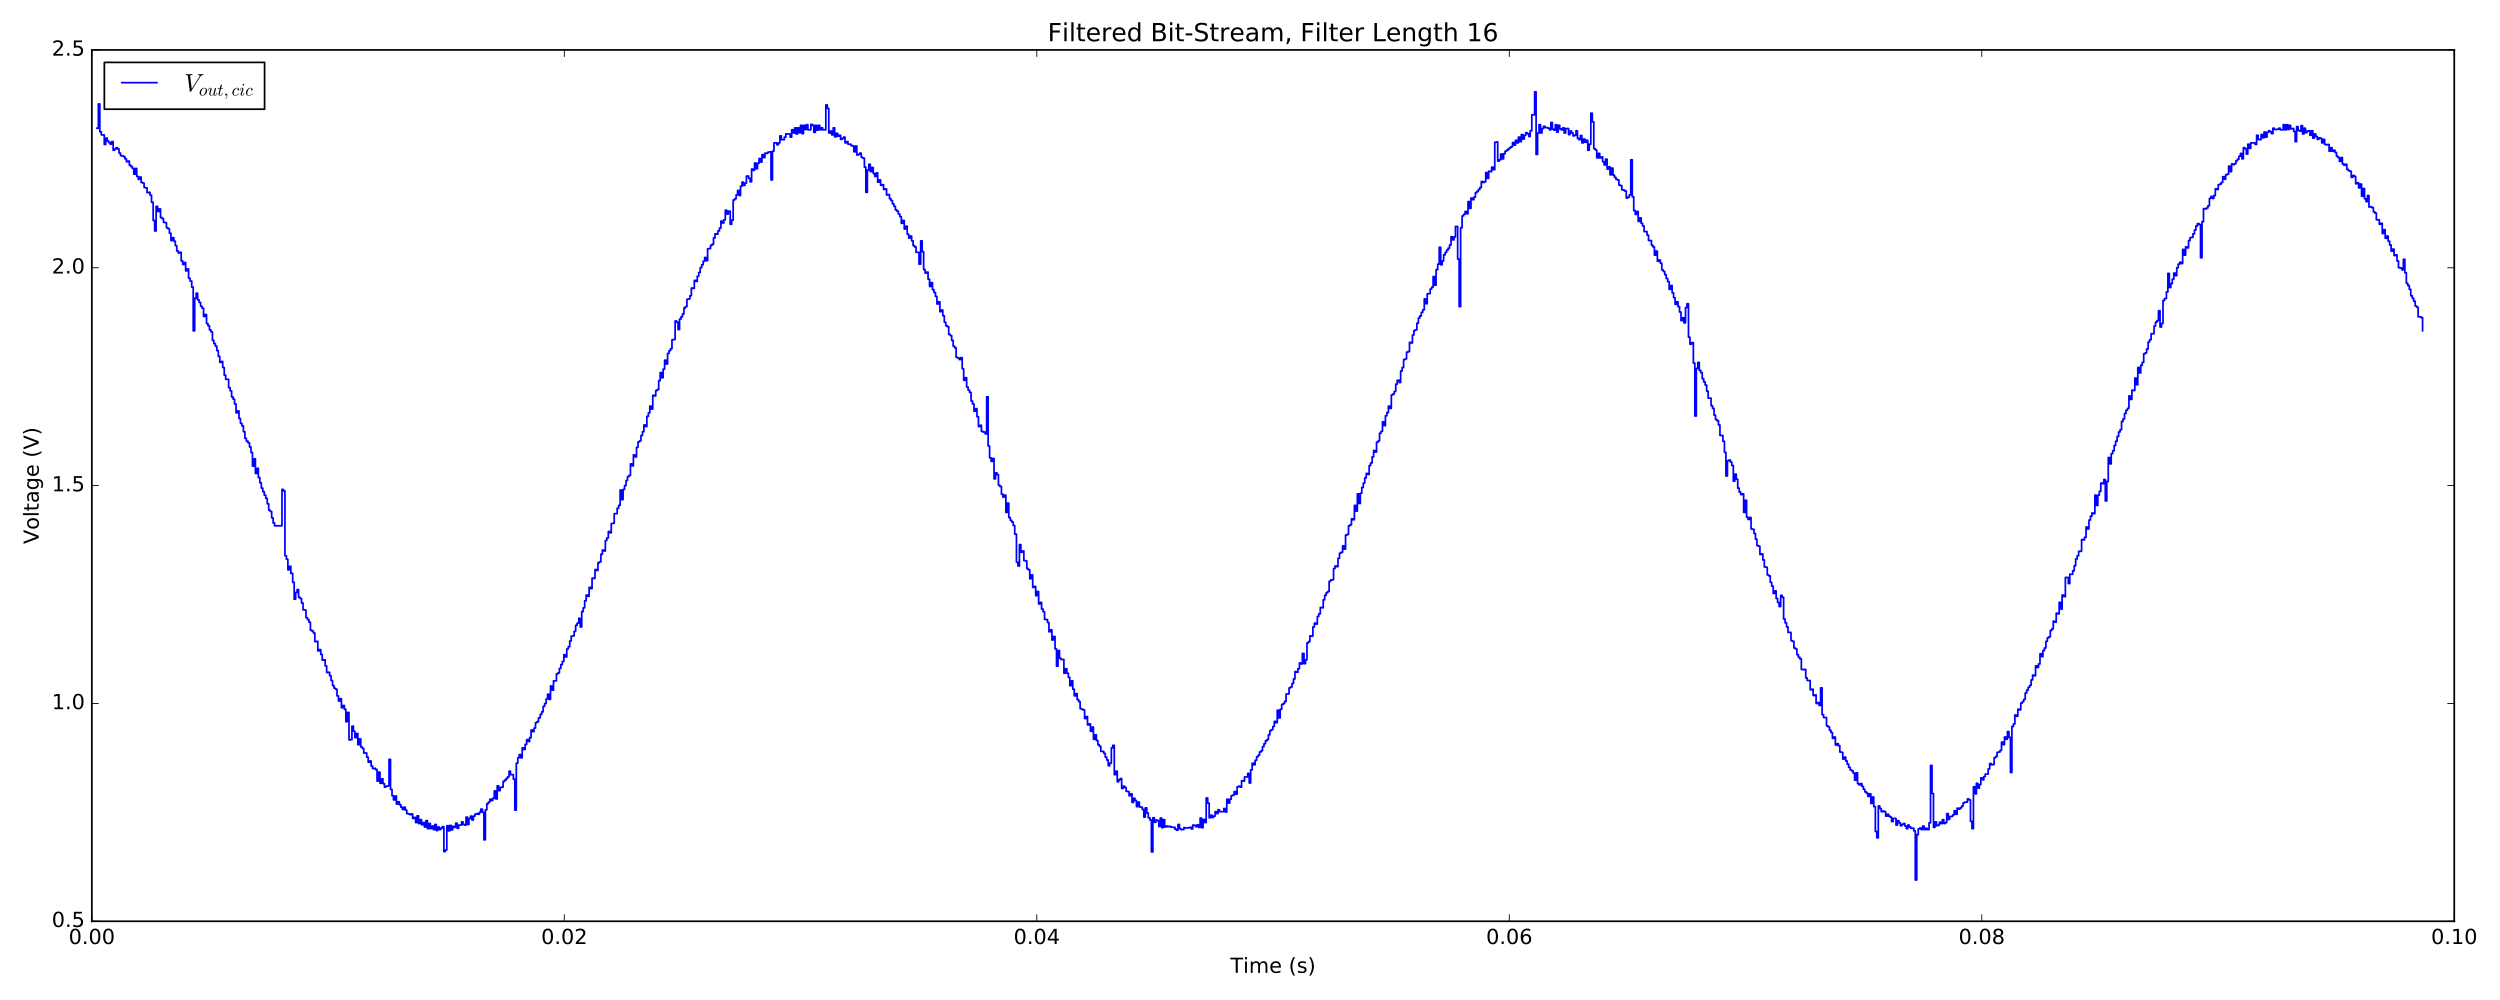 <?xml version="1.0" encoding="utf-8" standalone="no"?>
<!DOCTYPE svg PUBLIC "-//W3C//DTD SVG 1.1//EN"
  "http://www.w3.org/Graphics/SVG/1.1/DTD/svg11.dtd">
<!-- Created with matplotlib (http://matplotlib.org/) -->
<svg height="576pt" version="1.1" viewBox="0 0 1440 576" width="1440pt" xmlns="http://www.w3.org/2000/svg" xmlns:xlink="http://www.w3.org/1999/xlink">
 <defs>
  <style type="text/css">
*{stroke-linecap:butt;stroke-linejoin:round;stroke-miterlimit:100000;}
  </style>
 </defs>
 <g id="figure_1">
  <g id="patch_1">
   <path d="M 0 576 
L 1440 576 
L 1440 0 
L 0 0 
z
" style="fill:#ffffff;"/>
  </g>
  <g id="axes_1">
   <g id="patch_2">
    <path d="M 52.898 530.64 
L 1413.652 530.64 
L 1413.652 28.76 
L 52.898 28.76 
z
" style="fill:#ffffff;"/>
   </g>
   <g id="patch_3">
    <path d="M 52.898 28.76 
L 1413.652 28.76 
" style="fill:none;stroke:#000000;stroke-linecap:square;stroke-linejoin:miter;"/>
   </g>
   <g id="patch_4">
    <path d="M 52.898 530.64 
L 1413.652 530.64 
" style="fill:none;stroke:#000000;stroke-linecap:square;stroke-linejoin:miter;"/>
   </g>
   <g id="patch_5">
    <path d="M 52.898 530.64 
L 52.898 28.76 
" style="fill:none;stroke:#000000;stroke-linecap:square;stroke-linejoin:miter;"/>
   </g>
   <g id="patch_6">
    <path d="M 1413.652 530.64 
L 1413.652 28.76 
" style="fill:none;stroke:#000000;stroke-linecap:square;stroke-linejoin:miter;"/>
   </g>
   <g id="matplotlib.axis_1">
    <g id="xtick_1">
     <g id="line2d_1">
      <defs>
       <path d="M 0 0 
L 0 -4 
" id="m5b72c2c2c0" style="stroke:#000000;stroke-width:0.5;"/>
      </defs>
      <g>
       <use style="stroke:#000000;stroke-width:0.5;" x="52.898" xlink:href="#m5b72c2c2c0" y="530.64"/>
      </g>
     </g>
     <g id="line2d_2">
      <defs>
       <path d="M 0 0 
L 0 4 
" id="m75e10a6751" style="stroke:#000000;stroke-width:0.5;"/>
      </defs>
      <g>
       <use style="stroke:#000000;stroke-width:0.5;" x="52.898" xlink:href="#m75e10a6751" y="28.76"/>
      </g>
     </g>
     <g id="text_1">
      <!-- 0.00 -->
      <defs>
       <path d="M 10.688 12.406 
L 21 12.406 
L 21 0 
L 10.688 0 
z
" id="BitstreamVeraSans-Roman-2e"/>
       <path d="M 31.781 66.406 
Q 24.172 66.406 20.328 58.906 
Q 16.5 51.422 16.5 36.375 
Q 16.5 21.391 20.328 13.891 
Q 24.172 6.391 31.781 6.391 
Q 39.453 6.391 43.281 13.891 
Q 47.125 21.391 47.125 36.375 
Q 47.125 51.422 43.281 58.906 
Q 39.453 66.406 31.781 66.406 
M 31.781 74.219 
Q 44.047 74.219 50.516 64.516 
Q 56.984 54.828 56.984 36.375 
Q 56.984 17.969 50.516 8.266 
Q 44.047 -1.422 31.781 -1.422 
Q 19.531 -1.422 13.062 8.266 
Q 6.594 17.969 6.594 36.375 
Q 6.594 54.828 13.062 64.516 
Q 19.531 74.219 31.781 74.219 
" id="BitstreamVeraSans-Roman-30"/>
      </defs>
      <g transform="translate(39.538 543.758)scale(0.12 -0.12)">
       <use xlink:href="#BitstreamVeraSans-Roman-30"/>
       <use x="63.623" xlink:href="#BitstreamVeraSans-Roman-2e"/>
       <use x="95.41" xlink:href="#BitstreamVeraSans-Roman-30"/>
       <use x="159.033" xlink:href="#BitstreamVeraSans-Roman-30"/>
      </g>
     </g>
    </g>
    <g id="xtick_2">
     <g id="line2d_3">
      <g>
       <use style="stroke:#000000;stroke-width:0.5;" x="325.048" xlink:href="#m5b72c2c2c0" y="530.64"/>
      </g>
     </g>
     <g id="line2d_4">
      <g>
       <use style="stroke:#000000;stroke-width:0.5;" x="325.048" xlink:href="#m75e10a6751" y="28.76"/>
      </g>
     </g>
     <g id="text_2">
      <!-- 0.02 -->
      <defs>
       <path d="M 19.188 8.297 
L 53.609 8.297 
L 53.609 0 
L 7.328 0 
L 7.328 8.297 
Q 12.938 14.109 22.625 23.891 
Q 32.328 33.688 34.812 36.531 
Q 39.547 41.844 41.422 45.531 
Q 43.312 49.219 43.312 52.781 
Q 43.312 58.594 39.234 62.25 
Q 35.156 65.922 28.609 65.922 
Q 23.969 65.922 18.812 64.312 
Q 13.672 62.703 7.812 59.422 
L 7.812 69.391 
Q 13.766 71.781 18.938 73 
Q 24.125 74.219 28.422 74.219 
Q 39.75 74.219 46.484 68.547 
Q 53.219 62.891 53.219 53.422 
Q 53.219 48.922 51.531 44.891 
Q 49.859 40.875 45.406 35.406 
Q 44.188 33.984 37.641 27.219 
Q 31.109 20.453 19.188 8.297 
" id="BitstreamVeraSans-Roman-32"/>
      </defs>
      <g transform="translate(311.689 543.758)scale(0.12 -0.12)">
       <use xlink:href="#BitstreamVeraSans-Roman-30"/>
       <use x="63.623" xlink:href="#BitstreamVeraSans-Roman-2e"/>
       <use x="95.41" xlink:href="#BitstreamVeraSans-Roman-30"/>
       <use x="159.033" xlink:href="#BitstreamVeraSans-Roman-32"/>
      </g>
     </g>
    </g>
    <g id="xtick_3">
     <g id="line2d_5">
      <g>
       <use style="stroke:#000000;stroke-width:0.5;" x="597.199" xlink:href="#m5b72c2c2c0" y="530.64"/>
      </g>
     </g>
     <g id="line2d_6">
      <g>
       <use style="stroke:#000000;stroke-width:0.5;" x="597.199" xlink:href="#m75e10a6751" y="28.76"/>
      </g>
     </g>
     <g id="text_3">
      <!-- 0.04 -->
      <defs>
       <path d="M 37.797 64.312 
L 12.891 25.391 
L 37.797 25.391 
z
M 35.203 72.906 
L 47.609 72.906 
L 47.609 25.391 
L 58.016 25.391 
L 58.016 17.188 
L 47.609 17.188 
L 47.609 0 
L 37.797 0 
L 37.797 17.188 
L 4.891 17.188 
L 4.891 26.703 
z
" id="BitstreamVeraSans-Roman-34"/>
      </defs>
      <g transform="translate(583.84 543.758)scale(0.12 -0.12)">
       <use xlink:href="#BitstreamVeraSans-Roman-30"/>
       <use x="63.623" xlink:href="#BitstreamVeraSans-Roman-2e"/>
       <use x="95.41" xlink:href="#BitstreamVeraSans-Roman-30"/>
       <use x="159.033" xlink:href="#BitstreamVeraSans-Roman-34"/>
      </g>
     </g>
    </g>
    <g id="xtick_4">
     <g id="line2d_7">
      <g>
       <use style="stroke:#000000;stroke-width:0.5;" x="869.351" xlink:href="#m5b72c2c2c0" y="530.64"/>
      </g>
     </g>
     <g id="line2d_8">
      <g>
       <use style="stroke:#000000;stroke-width:0.5;" x="869.351" xlink:href="#m75e10a6751" y="28.76"/>
      </g>
     </g>
     <g id="text_4">
      <!-- 0.06 -->
      <defs>
       <path d="M 33.016 40.375 
Q 26.375 40.375 22.484 35.828 
Q 18.609 31.297 18.609 23.391 
Q 18.609 15.531 22.484 10.953 
Q 26.375 6.391 33.016 6.391 
Q 39.656 6.391 43.531 10.953 
Q 47.406 15.531 47.406 23.391 
Q 47.406 31.297 43.531 35.828 
Q 39.656 40.375 33.016 40.375 
M 52.594 71.297 
L 52.594 62.312 
Q 48.875 64.062 45.094 64.984 
Q 41.312 65.922 37.594 65.922 
Q 27.828 65.922 22.672 59.328 
Q 17.531 52.734 16.797 39.406 
Q 19.672 43.656 24.016 45.922 
Q 28.375 48.188 33.594 48.188 
Q 44.578 48.188 50.953 41.516 
Q 57.328 34.859 57.328 23.391 
Q 57.328 12.156 50.688 5.359 
Q 44.047 -1.422 33.016 -1.422 
Q 20.359 -1.422 13.672 8.266 
Q 6.984 17.969 6.984 36.375 
Q 6.984 53.656 15.188 63.938 
Q 23.391 74.219 37.203 74.219 
Q 40.922 74.219 44.703 73.484 
Q 48.484 72.75 52.594 71.297 
" id="BitstreamVeraSans-Roman-36"/>
      </defs>
      <g transform="translate(855.991 543.758)scale(0.12 -0.12)">
       <use xlink:href="#BitstreamVeraSans-Roman-30"/>
       <use x="63.623" xlink:href="#BitstreamVeraSans-Roman-2e"/>
       <use x="95.41" xlink:href="#BitstreamVeraSans-Roman-30"/>
       <use x="159.033" xlink:href="#BitstreamVeraSans-Roman-36"/>
      </g>
     </g>
    </g>
    <g id="xtick_5">
     <g id="line2d_9">
      <g>
       <use style="stroke:#000000;stroke-width:0.5;" x="1141.502" xlink:href="#m5b72c2c2c0" y="530.64"/>
      </g>
     </g>
     <g id="line2d_10">
      <g>
       <use style="stroke:#000000;stroke-width:0.5;" x="1141.502" xlink:href="#m75e10a6751" y="28.76"/>
      </g>
     </g>
     <g id="text_5">
      <!-- 0.08 -->
      <defs>
       <path d="M 31.781 34.625 
Q 24.75 34.625 20.719 30.859 
Q 16.703 27.094 16.703 20.516 
Q 16.703 13.922 20.719 10.156 
Q 24.75 6.391 31.781 6.391 
Q 38.812 6.391 42.859 10.172 
Q 46.922 13.969 46.922 20.516 
Q 46.922 27.094 42.891 30.859 
Q 38.875 34.625 31.781 34.625 
M 21.922 38.812 
Q 15.578 40.375 12.031 44.719 
Q 8.5 49.078 8.5 55.328 
Q 8.5 64.062 14.719 69.141 
Q 20.953 74.219 31.781 74.219 
Q 42.672 74.219 48.875 69.141 
Q 55.078 64.062 55.078 55.328 
Q 55.078 49.078 51.531 44.719 
Q 48 40.375 41.703 38.812 
Q 48.828 37.156 52.797 32.312 
Q 56.781 27.484 56.781 20.516 
Q 56.781 9.906 50.312 4.234 
Q 43.844 -1.422 31.781 -1.422 
Q 19.734 -1.422 13.25 4.234 
Q 6.781 9.906 6.781 20.516 
Q 6.781 27.484 10.781 32.312 
Q 14.797 37.156 21.922 38.812 
M 18.312 54.391 
Q 18.312 48.734 21.844 45.562 
Q 25.391 42.391 31.781 42.391 
Q 38.141 42.391 41.719 45.562 
Q 45.312 48.734 45.312 54.391 
Q 45.312 60.062 41.719 63.234 
Q 38.141 66.406 31.781 66.406 
Q 25.391 66.406 21.844 63.234 
Q 18.312 60.062 18.312 54.391 
" id="BitstreamVeraSans-Roman-38"/>
      </defs>
      <g transform="translate(1128.142 543.758)scale(0.12 -0.12)">
       <use xlink:href="#BitstreamVeraSans-Roman-30"/>
       <use x="63.623" xlink:href="#BitstreamVeraSans-Roman-2e"/>
       <use x="95.41" xlink:href="#BitstreamVeraSans-Roman-30"/>
       <use x="159.033" xlink:href="#BitstreamVeraSans-Roman-38"/>
      </g>
     </g>
    </g>
    <g id="xtick_6">
     <g id="line2d_11">
      <g>
       <use style="stroke:#000000;stroke-width:0.5;" x="1413.652" xlink:href="#m5b72c2c2c0" y="530.64"/>
      </g>
     </g>
     <g id="line2d_12">
      <g>
       <use style="stroke:#000000;stroke-width:0.5;" x="1413.652" xlink:href="#m75e10a6751" y="28.76"/>
      </g>
     </g>
     <g id="text_6">
      <!-- 0.10 -->
      <defs>
       <path d="M 12.406 8.297 
L 28.516 8.297 
L 28.516 63.922 
L 10.984 60.406 
L 10.984 69.391 
L 28.422 72.906 
L 38.281 72.906 
L 38.281 8.297 
L 54.391 8.297 
L 54.391 0 
L 12.406 0 
z
" id="BitstreamVeraSans-Roman-31"/>
      </defs>
      <g transform="translate(1400.293 543.758)scale(0.12 -0.12)">
       <use xlink:href="#BitstreamVeraSans-Roman-30"/>
       <use x="63.623" xlink:href="#BitstreamVeraSans-Roman-2e"/>
       <use x="95.41" xlink:href="#BitstreamVeraSans-Roman-31"/>
       <use x="159.033" xlink:href="#BitstreamVeraSans-Roman-30"/>
      </g>
     </g>
    </g>
    <g id="text_7">
     <!-- Time (s) -->
     <defs>
      <path d="M -0.297 72.906 
L 61.375 72.906 
L 61.375 64.594 
L 35.5 64.594 
L 35.5 0 
L 25.594 0 
L 25.594 64.594 
L -0.297 64.594 
z
" id="BitstreamVeraSans-Roman-54"/>
      <path id="BitstreamVeraSans-Roman-20"/>
      <path d="M 52 44.188 
Q 55.375 50.25 60.062 53.125 
Q 64.75 56 71.094 56 
Q 79.641 56 84.281 50.016 
Q 88.922 44.047 88.922 33.016 
L 88.922 0 
L 79.891 0 
L 79.891 32.719 
Q 79.891 40.578 77.094 44.375 
Q 74.312 48.188 68.609 48.188 
Q 61.625 48.188 57.562 43.547 
Q 53.516 38.922 53.516 30.906 
L 53.516 0 
L 44.484 0 
L 44.484 32.719 
Q 44.484 40.625 41.703 44.406 
Q 38.922 48.188 33.109 48.188 
Q 26.219 48.188 22.156 43.531 
Q 18.109 38.875 18.109 30.906 
L 18.109 0 
L 9.078 0 
L 9.078 54.688 
L 18.109 54.688 
L 18.109 46.188 
Q 21.188 51.219 25.484 53.609 
Q 29.781 56 35.688 56 
Q 41.656 56 45.828 52.969 
Q 50 49.953 52 44.188 
" id="BitstreamVeraSans-Roman-6d"/>
      <path d="M 31 75.875 
Q 24.469 64.656 21.281 53.656 
Q 18.109 42.672 18.109 31.391 
Q 18.109 20.125 21.312 9.062 
Q 24.516 -2 31 -13.188 
L 23.188 -13.188 
Q 15.875 -1.703 12.234 9.375 
Q 8.594 20.453 8.594 31.391 
Q 8.594 42.281 12.203 53.312 
Q 15.828 64.359 23.188 75.875 
z
" id="BitstreamVeraSans-Roman-28"/>
      <path d="M 8.016 75.875 
L 15.828 75.875 
Q 23.141 64.359 26.781 53.312 
Q 30.422 42.281 30.422 31.391 
Q 30.422 20.453 26.781 9.375 
Q 23.141 -1.703 15.828 -13.188 
L 8.016 -13.188 
Q 14.5 -2 17.703 9.062 
Q 20.906 20.125 20.906 31.391 
Q 20.906 42.672 17.703 53.656 
Q 14.5 64.656 8.016 75.875 
" id="BitstreamVeraSans-Roman-29"/>
      <path d="M 9.422 54.688 
L 18.406 54.688 
L 18.406 0 
L 9.422 0 
z
M 9.422 75.984 
L 18.406 75.984 
L 18.406 64.594 
L 9.422 64.594 
z
" id="BitstreamVeraSans-Roman-69"/>
      <path d="M 44.281 53.078 
L 44.281 44.578 
Q 40.484 46.531 36.375 47.5 
Q 32.281 48.484 27.875 48.484 
Q 21.188 48.484 17.844 46.438 
Q 14.5 44.391 14.5 40.281 
Q 14.5 37.156 16.891 35.375 
Q 19.281 33.594 26.516 31.984 
L 29.594 31.297 
Q 39.156 29.25 43.188 25.516 
Q 47.219 21.781 47.219 15.094 
Q 47.219 7.469 41.188 3.016 
Q 35.156 -1.422 24.609 -1.422 
Q 20.219 -1.422 15.453 -0.562 
Q 10.688 0.297 5.422 2 
L 5.422 11.281 
Q 10.406 8.688 15.234 7.391 
Q 20.062 6.109 24.812 6.109 
Q 31.156 6.109 34.562 8.281 
Q 37.984 10.453 37.984 14.406 
Q 37.984 18.062 35.516 20.016 
Q 33.062 21.969 24.703 23.781 
L 21.578 24.516 
Q 13.234 26.266 9.516 29.906 
Q 5.812 33.547 5.812 39.891 
Q 5.812 47.609 11.281 51.797 
Q 16.75 56 26.812 56 
Q 31.781 56 36.172 55.266 
Q 40.578 54.547 44.281 53.078 
" id="BitstreamVeraSans-Roman-73"/>
      <path d="M 56.203 29.594 
L 56.203 25.203 
L 14.891 25.203 
Q 15.484 15.922 20.484 11.062 
Q 25.484 6.203 34.422 6.203 
Q 39.594 6.203 44.453 7.469 
Q 49.312 8.734 54.109 11.281 
L 54.109 2.781 
Q 49.266 0.734 44.188 -0.344 
Q 39.109 -1.422 33.891 -1.422 
Q 20.797 -1.422 13.156 6.188 
Q 5.516 13.812 5.516 26.812 
Q 5.516 40.234 12.766 48.109 
Q 20.016 56 32.328 56 
Q 43.359 56 49.781 48.891 
Q 56.203 41.797 56.203 29.594 
M 47.219 32.234 
Q 47.125 39.594 43.094 43.984 
Q 39.062 48.391 32.422 48.391 
Q 24.906 48.391 20.391 44.141 
Q 15.875 39.891 15.188 32.172 
z
" id="BitstreamVeraSans-Roman-65"/>
     </defs>
     <g transform="translate(708.696 560.372)scale(0.12 -0.12)">
      <use xlink:href="#BitstreamVeraSans-Roman-54"/>
      <use x="61.037" xlink:href="#BitstreamVeraSans-Roman-69"/>
      <use x="88.82" xlink:href="#BitstreamVeraSans-Roman-6d"/>
      <use x="186.232" xlink:href="#BitstreamVeraSans-Roman-65"/>
      <use x="247.756" xlink:href="#BitstreamVeraSans-Roman-20"/>
      <use x="279.543" xlink:href="#BitstreamVeraSans-Roman-28"/>
      <use x="318.557" xlink:href="#BitstreamVeraSans-Roman-73"/>
      <use x="370.656" xlink:href="#BitstreamVeraSans-Roman-29"/>
     </g>
    </g>
   </g>
   <g id="matplotlib.axis_2">
    <g id="ytick_1">
     <g id="line2d_13">
      <defs>
       <path d="M 0 0 
L 4 0 
" id="m757648f41a" style="stroke:#000000;stroke-width:0.5;"/>
      </defs>
      <g>
       <use style="stroke:#000000;stroke-width:0.5;" x="52.898" xlink:href="#m757648f41a" y="530.64"/>
      </g>
     </g>
     <g id="line2d_14">
      <defs>
       <path d="M 0 0 
L -4 0 
" id="mb8025bde53" style="stroke:#000000;stroke-width:0.5;"/>
      </defs>
      <g>
       <use style="stroke:#000000;stroke-width:0.5;" x="1413.652" xlink:href="#mb8025bde53" y="530.64"/>
      </g>
     </g>
     <g id="text_8">
      <!-- 0.5 -->
      <defs>
       <path d="M 10.797 72.906 
L 49.516 72.906 
L 49.516 64.594 
L 19.828 64.594 
L 19.828 46.734 
Q 21.969 47.469 24.109 47.828 
Q 26.266 48.188 28.422 48.188 
Q 40.625 48.188 47.75 41.5 
Q 54.891 34.812 54.891 23.391 
Q 54.891 11.625 47.562 5.094 
Q 40.234 -1.422 26.906 -1.422 
Q 22.312 -1.422 17.547 -0.641 
Q 12.797 0.141 7.719 1.703 
L 7.719 11.625 
Q 12.109 9.234 16.797 8.062 
Q 21.484 6.891 26.703 6.891 
Q 35.156 6.891 40.078 11.328 
Q 45.016 15.766 45.016 23.391 
Q 45.016 31 40.078 35.438 
Q 35.156 39.891 26.703 39.891 
Q 22.75 39.891 18.812 39.016 
Q 14.891 38.141 10.797 36.281 
z
" id="BitstreamVeraSans-Roman-35"/>
      </defs>
      <g transform="translate(29.814 533.951)scale(0.12 -0.12)">
       <use xlink:href="#BitstreamVeraSans-Roman-30"/>
       <use x="63.623" xlink:href="#BitstreamVeraSans-Roman-2e"/>
       <use x="95.41" xlink:href="#BitstreamVeraSans-Roman-35"/>
      </g>
     </g>
    </g>
    <g id="ytick_2">
     <g id="line2d_15">
      <g>
       <use style="stroke:#000000;stroke-width:0.5;" x="52.898" xlink:href="#m757648f41a" y="405.17"/>
      </g>
     </g>
     <g id="line2d_16">
      <g>
       <use style="stroke:#000000;stroke-width:0.5;" x="1413.652" xlink:href="#mb8025bde53" y="405.17"/>
      </g>
     </g>
     <g id="text_9">
      <!-- 1.0 -->
      <g transform="translate(29.814 408.481)scale(0.12 -0.12)">
       <use xlink:href="#BitstreamVeraSans-Roman-31"/>
       <use x="63.623" xlink:href="#BitstreamVeraSans-Roman-2e"/>
       <use x="95.41" xlink:href="#BitstreamVeraSans-Roman-30"/>
      </g>
     </g>
    </g>
    <g id="ytick_3">
     <g id="line2d_17">
      <g>
       <use style="stroke:#000000;stroke-width:0.5;" x="52.898" xlink:href="#m757648f41a" y="279.7"/>
      </g>
     </g>
     <g id="line2d_18">
      <g>
       <use style="stroke:#000000;stroke-width:0.5;" x="1413.652" xlink:href="#mb8025bde53" y="279.7"/>
      </g>
     </g>
     <g id="text_10">
      <!-- 1.5 -->
      <g transform="translate(29.814 283.011)scale(0.12 -0.12)">
       <use xlink:href="#BitstreamVeraSans-Roman-31"/>
       <use x="63.623" xlink:href="#BitstreamVeraSans-Roman-2e"/>
       <use x="95.41" xlink:href="#BitstreamVeraSans-Roman-35"/>
      </g>
     </g>
    </g>
    <g id="ytick_4">
     <g id="line2d_19">
      <g>
       <use style="stroke:#000000;stroke-width:0.5;" x="52.898" xlink:href="#m757648f41a" y="154.23"/>
      </g>
     </g>
     <g id="line2d_20">
      <g>
       <use style="stroke:#000000;stroke-width:0.5;" x="1413.652" xlink:href="#mb8025bde53" y="154.23"/>
      </g>
     </g>
     <g id="text_11">
      <!-- 2.0 -->
      <g transform="translate(29.814 157.541)scale(0.12 -0.12)">
       <use xlink:href="#BitstreamVeraSans-Roman-32"/>
       <use x="63.623" xlink:href="#BitstreamVeraSans-Roman-2e"/>
       <use x="95.41" xlink:href="#BitstreamVeraSans-Roman-30"/>
      </g>
     </g>
    </g>
    <g id="ytick_5">
     <g id="line2d_21">
      <g>
       <use style="stroke:#000000;stroke-width:0.5;" x="52.898" xlink:href="#m757648f41a" y="28.76"/>
      </g>
     </g>
     <g id="line2d_22">
      <g>
       <use style="stroke:#000000;stroke-width:0.5;" x="1413.652" xlink:href="#mb8025bde53" y="28.76"/>
      </g>
     </g>
     <g id="text_12">
      <!-- 2.5 -->
      <g transform="translate(29.814 32.071)scale(0.12 -0.12)">
       <use xlink:href="#BitstreamVeraSans-Roman-32"/>
       <use x="63.623" xlink:href="#BitstreamVeraSans-Roman-2e"/>
       <use x="95.41" xlink:href="#BitstreamVeraSans-Roman-35"/>
      </g>
     </g>
    </g>
    <g id="text_13">
     <!-- Voltage (V) -->
     <defs>
      <path d="M 18.312 70.219 
L 18.312 54.688 
L 36.812 54.688 
L 36.812 47.703 
L 18.312 47.703 
L 18.312 18.016 
Q 18.312 11.328 20.141 9.422 
Q 21.969 7.516 27.594 7.516 
L 36.812 7.516 
L 36.812 0 
L 27.594 0 
Q 17.188 0 13.234 3.875 
Q 9.281 7.766 9.281 18.016 
L 9.281 47.703 
L 2.688 47.703 
L 2.688 54.688 
L 9.281 54.688 
L 9.281 70.219 
z
" id="BitstreamVeraSans-Roman-74"/>
      <path d="M 45.406 27.984 
Q 45.406 37.75 41.375 43.109 
Q 37.359 48.484 30.078 48.484 
Q 22.859 48.484 18.828 43.109 
Q 14.797 37.75 14.797 27.984 
Q 14.797 18.266 18.828 12.891 
Q 22.859 7.516 30.078 7.516 
Q 37.359 7.516 41.375 12.891 
Q 45.406 18.266 45.406 27.984 
M 54.391 6.781 
Q 54.391 -7.172 48.188 -13.984 
Q 42 -20.797 29.203 -20.797 
Q 24.469 -20.797 20.266 -20.094 
Q 16.062 -19.391 12.109 -17.922 
L 12.109 -9.188 
Q 16.062 -11.328 19.922 -12.344 
Q 23.781 -13.375 27.781 -13.375 
Q 36.625 -13.375 41.016 -8.766 
Q 45.406 -4.156 45.406 5.172 
L 45.406 9.625 
Q 42.625 4.781 38.281 2.391 
Q 33.938 0 27.875 0 
Q 17.828 0 11.672 7.656 
Q 5.516 15.328 5.516 27.984 
Q 5.516 40.672 11.672 48.328 
Q 17.828 56 27.875 56 
Q 33.938 56 38.281 53.609 
Q 42.625 51.219 45.406 46.391 
L 45.406 54.688 
L 54.391 54.688 
z
" id="BitstreamVeraSans-Roman-67"/>
      <path d="M 28.609 0 
L 0.781 72.906 
L 11.078 72.906 
L 34.188 11.531 
L 57.328 72.906 
L 67.578 72.906 
L 39.797 0 
z
" id="BitstreamVeraSans-Roman-56"/>
      <path d="M 34.281 27.484 
Q 23.391 27.484 19.188 25 
Q 14.984 22.516 14.984 16.5 
Q 14.984 11.719 18.141 8.906 
Q 21.297 6.109 26.703 6.109 
Q 34.188 6.109 38.703 11.406 
Q 43.219 16.703 43.219 25.484 
L 43.219 27.484 
z
M 52.203 31.203 
L 52.203 0 
L 43.219 0 
L 43.219 8.297 
Q 40.141 3.328 35.547 0.953 
Q 30.953 -1.422 24.312 -1.422 
Q 15.922 -1.422 10.953 3.297 
Q 6 8.016 6 15.922 
Q 6 25.141 12.172 29.828 
Q 18.359 34.516 30.609 34.516 
L 43.219 34.516 
L 43.219 35.406 
Q 43.219 41.609 39.141 45 
Q 35.062 48.391 27.688 48.391 
Q 23 48.391 18.547 47.266 
Q 14.109 46.141 10.016 43.891 
L 10.016 52.203 
Q 14.938 54.109 19.578 55.047 
Q 24.219 56 28.609 56 
Q 40.484 56 46.344 49.844 
Q 52.203 43.703 52.203 31.203 
" id="BitstreamVeraSans-Roman-61"/>
      <path d="M 30.609 48.391 
Q 23.391 48.391 19.188 42.75 
Q 14.984 37.109 14.984 27.297 
Q 14.984 17.484 19.156 11.844 
Q 23.344 6.203 30.609 6.203 
Q 37.797 6.203 41.984 11.859 
Q 46.188 17.531 46.188 27.297 
Q 46.188 37.016 41.984 42.703 
Q 37.797 48.391 30.609 48.391 
M 30.609 56 
Q 42.328 56 49.016 48.375 
Q 55.719 40.766 55.719 27.297 
Q 55.719 13.875 49.016 6.219 
Q 42.328 -1.422 30.609 -1.422 
Q 18.844 -1.422 12.172 6.219 
Q 5.516 13.875 5.516 27.297 
Q 5.516 40.766 12.172 48.375 
Q 18.844 56 30.609 56 
" id="BitstreamVeraSans-Roman-6f"/>
      <path d="M 9.422 75.984 
L 18.406 75.984 
L 18.406 0 
L 9.422 0 
z
" id="BitstreamVeraSans-Roman-6c"/>
     </defs>
     <g transform="translate(22.318 313.359)rotate(-90.0)scale(0.12 -0.12)">
      <use xlink:href="#BitstreamVeraSans-Roman-56"/>
      <use x="68.299" xlink:href="#BitstreamVeraSans-Roman-6f"/>
      <use x="129.48" xlink:href="#BitstreamVeraSans-Roman-6c"/>
      <use x="157.264" xlink:href="#BitstreamVeraSans-Roman-74"/>
      <use x="196.473" xlink:href="#BitstreamVeraSans-Roman-61"/>
      <use x="257.752" xlink:href="#BitstreamVeraSans-Roman-67"/>
      <use x="321.229" xlink:href="#BitstreamVeraSans-Roman-65"/>
      <use x="382.752" xlink:href="#BitstreamVeraSans-Roman-20"/>
      <use x="414.539" xlink:href="#BitstreamVeraSans-Roman-28"/>
      <use x="453.553" xlink:href="#BitstreamVeraSans-Roman-56"/>
      <use x="521.961" xlink:href="#BitstreamVeraSans-Roman-29"/>
     </g>
    </g>
   </g>
   <g id="text_14">
    <!-- Filtered Bit-Stream, Filter Length 16 -->
    <defs>
     <path d="M 11.719 12.406 
L 22.016 12.406 
L 22.016 4 
L 14.016 -11.625 
L 7.719 -11.625 
L 11.719 4 
z
" id="BitstreamVeraSans-Roman-2c"/>
     <path d="M 54.891 33.016 
L 54.891 0 
L 45.906 0 
L 45.906 32.719 
Q 45.906 40.484 42.875 44.328 
Q 39.844 48.188 33.797 48.188 
Q 26.516 48.188 22.312 43.547 
Q 18.109 38.922 18.109 30.906 
L 18.109 0 
L 9.078 0 
L 9.078 75.984 
L 18.109 75.984 
L 18.109 46.188 
Q 21.344 51.125 25.703 53.562 
Q 30.078 56 35.797 56 
Q 45.219 56 50.047 50.172 
Q 54.891 44.344 54.891 33.016 
" id="BitstreamVeraSans-Roman-68"/>
     <path d="M 4.891 31.391 
L 31.203 31.391 
L 31.203 23.391 
L 4.891 23.391 
z
" id="BitstreamVeraSans-Roman-2d"/>
     <path d="M 54.891 33.016 
L 54.891 0 
L 45.906 0 
L 45.906 32.719 
Q 45.906 40.484 42.875 44.328 
Q 39.844 48.188 33.797 48.188 
Q 26.516 48.188 22.312 43.547 
Q 18.109 38.922 18.109 30.906 
L 18.109 0 
L 9.078 0 
L 9.078 54.688 
L 18.109 54.688 
L 18.109 46.188 
Q 21.344 51.125 25.703 53.562 
Q 30.078 56 35.797 56 
Q 45.219 56 50.047 50.172 
Q 54.891 44.344 54.891 33.016 
" id="BitstreamVeraSans-Roman-6e"/>
     <path d="M 41.109 46.297 
Q 39.594 47.172 37.812 47.578 
Q 36.031 48 33.891 48 
Q 26.266 48 22.188 43.047 
Q 18.109 38.094 18.109 28.812 
L 18.109 0 
L 9.078 0 
L 9.078 54.688 
L 18.109 54.688 
L 18.109 46.188 
Q 20.953 51.172 25.484 53.578 
Q 30.031 56 36.531 56 
Q 37.453 56 38.578 55.875 
Q 39.703 55.766 41.062 55.516 
z
" id="BitstreamVeraSans-Roman-72"/>
     <path d="M 45.406 46.391 
L 45.406 75.984 
L 54.391 75.984 
L 54.391 0 
L 45.406 0 
L 45.406 8.203 
Q 42.578 3.328 38.25 0.953 
Q 33.938 -1.422 27.875 -1.422 
Q 17.969 -1.422 11.734 6.484 
Q 5.516 14.406 5.516 27.297 
Q 5.516 40.188 11.734 48.094 
Q 17.969 56 27.875 56 
Q 33.938 56 38.25 53.625 
Q 42.578 51.266 45.406 46.391 
M 14.797 27.297 
Q 14.797 17.391 18.875 11.75 
Q 22.953 6.109 30.078 6.109 
Q 37.203 6.109 41.297 11.75 
Q 45.406 17.391 45.406 27.297 
Q 45.406 37.203 41.297 42.844 
Q 37.203 48.484 30.078 48.484 
Q 22.953 48.484 18.875 42.844 
Q 14.797 37.203 14.797 27.297 
" id="BitstreamVeraSans-Roman-64"/>
     <path d="M 53.516 70.516 
L 53.516 60.891 
Q 47.906 63.578 42.922 64.891 
Q 37.938 66.219 33.297 66.219 
Q 25.25 66.219 20.875 63.094 
Q 16.5 59.969 16.5 54.203 
Q 16.5 49.359 19.406 46.891 
Q 22.312 44.438 30.422 42.922 
L 36.375 41.703 
Q 47.406 39.594 52.656 34.297 
Q 57.906 29 57.906 20.125 
Q 57.906 9.516 50.797 4.047 
Q 43.703 -1.422 29.984 -1.422 
Q 24.812 -1.422 18.969 -0.25 
Q 13.141 0.922 6.891 3.219 
L 6.891 13.375 
Q 12.891 10.016 18.656 8.297 
Q 24.422 6.594 29.984 6.594 
Q 38.422 6.594 43.016 9.906 
Q 47.609 13.234 47.609 19.391 
Q 47.609 24.75 44.312 27.781 
Q 41.016 30.812 33.5 32.328 
L 27.484 33.5 
Q 16.453 35.688 11.516 40.375 
Q 6.594 45.062 6.594 53.422 
Q 6.594 63.094 13.406 68.656 
Q 20.219 74.219 32.172 74.219 
Q 37.312 74.219 42.625 73.281 
Q 47.953 72.359 53.516 70.516 
" id="BitstreamVeraSans-Roman-53"/>
     <path d="M 9.812 72.906 
L 51.703 72.906 
L 51.703 64.594 
L 19.672 64.594 
L 19.672 43.109 
L 48.578 43.109 
L 48.578 34.812 
L 19.672 34.812 
L 19.672 0 
L 9.812 0 
z
" id="BitstreamVeraSans-Roman-46"/>
     <path d="M 9.812 72.906 
L 19.672 72.906 
L 19.672 8.297 
L 55.172 8.297 
L 55.172 0 
L 9.812 0 
z
" id="BitstreamVeraSans-Roman-4c"/>
     <path d="M 19.672 34.812 
L 19.672 8.109 
L 35.5 8.109 
Q 43.453 8.109 47.281 11.406 
Q 51.125 14.703 51.125 21.484 
Q 51.125 28.328 47.281 31.562 
Q 43.453 34.812 35.5 34.812 
z
M 19.672 64.797 
L 19.672 42.828 
L 34.281 42.828 
Q 41.5 42.828 45.031 45.531 
Q 48.578 48.25 48.578 53.812 
Q 48.578 59.328 45.031 62.062 
Q 41.5 64.797 34.281 64.797 
z
M 9.812 72.906 
L 35.016 72.906 
Q 46.297 72.906 52.391 68.219 
Q 58.5 63.531 58.5 54.891 
Q 58.5 48.188 55.375 44.234 
Q 52.25 40.281 46.188 39.312 
Q 53.469 37.75 57.5 32.781 
Q 61.531 27.828 61.531 20.406 
Q 61.531 10.641 54.891 5.312 
Q 48.25 0 35.984 0 
L 9.812 0 
z
" id="BitstreamVeraSans-Roman-42"/>
    </defs>
    <g transform="translate(603.452 23.76)scale(0.144 -0.144)">
     <use xlink:href="#BitstreamVeraSans-Roman-46"/>
     <use x="57.41" xlink:href="#BitstreamVeraSans-Roman-69"/>
     <use x="85.193" xlink:href="#BitstreamVeraSans-Roman-6c"/>
     <use x="112.977" xlink:href="#BitstreamVeraSans-Roman-74"/>
     <use x="152.186" xlink:href="#BitstreamVeraSans-Roman-65"/>
     <use x="213.709" xlink:href="#BitstreamVeraSans-Roman-72"/>
     <use x="254.791" xlink:href="#BitstreamVeraSans-Roman-65"/>
     <use x="316.314" xlink:href="#BitstreamVeraSans-Roman-64"/>
     <use x="379.791" xlink:href="#BitstreamVeraSans-Roman-20"/>
     <use x="411.578" xlink:href="#BitstreamVeraSans-Roman-42"/>
     <use x="480.182" xlink:href="#BitstreamVeraSans-Roman-69"/>
     <use x="507.965" xlink:href="#BitstreamVeraSans-Roman-74"/>
     <use x="547.174" xlink:href="#BitstreamVeraSans-Roman-2d"/>
     <use x="583.258" xlink:href="#BitstreamVeraSans-Roman-53"/>
     <use x="646.734" xlink:href="#BitstreamVeraSans-Roman-74"/>
     <use x="685.943" xlink:href="#BitstreamVeraSans-Roman-72"/>
     <use x="727.025" xlink:href="#BitstreamVeraSans-Roman-65"/>
     <use x="788.549" xlink:href="#BitstreamVeraSans-Roman-61"/>
     <use x="849.828" xlink:href="#BitstreamVeraSans-Roman-6d"/>
     <use x="947.24" xlink:href="#BitstreamVeraSans-Roman-2c"/>
     <use x="979.027" xlink:href="#BitstreamVeraSans-Roman-20"/>
     <use x="1010.814" xlink:href="#BitstreamVeraSans-Roman-46"/>
     <use x="1068.225" xlink:href="#BitstreamVeraSans-Roman-69"/>
     <use x="1096.008" xlink:href="#BitstreamVeraSans-Roman-6c"/>
     <use x="1123.791" xlink:href="#BitstreamVeraSans-Roman-74"/>
     <use x="1163.0" xlink:href="#BitstreamVeraSans-Roman-65"/>
     <use x="1224.523" xlink:href="#BitstreamVeraSans-Roman-72"/>
     <use x="1265.637" xlink:href="#BitstreamVeraSans-Roman-20"/>
     <use x="1297.424" xlink:href="#BitstreamVeraSans-Roman-4c"/>
     <use x="1353.121" xlink:href="#BitstreamVeraSans-Roman-65"/>
     <use x="1414.645" xlink:href="#BitstreamVeraSans-Roman-6e"/>
     <use x="1478.023" xlink:href="#BitstreamVeraSans-Roman-67"/>
     <use x="1541.5" xlink:href="#BitstreamVeraSans-Roman-74"/>
     <use x="1580.709" xlink:href="#BitstreamVeraSans-Roman-68"/>
     <use x="1644.088" xlink:href="#BitstreamVeraSans-Roman-20"/>
     <use x="1675.875" xlink:href="#BitstreamVeraSans-Roman-31"/>
     <use x="1739.498" xlink:href="#BitstreamVeraSans-Roman-36"/>
    </g>
   </g>
   <g id="line2d_23">
    <path clip-path="url(#pa1c37c4128)" d="M 55.796 73.851 
L 56.653 73.851 
L 56.653 59.882 
L 57.497 59.882 
L 57.497 75.873 
L 58.354 75.873 
L 58.354 77.71 
L 60.055 77.71 
L 60.055 83.224 
L 60.899 83.224 
L 60.899 79.548 
L 61.756 79.548 
L 61.756 81.203 
L 62.6 81.203 
L 62.6 82.122 
L 63.457 82.122 
L 63.457 83.04 
L 64.301 83.04 
L 64.301 81.57 
L 65.158 81.57 
L 65.158 86.533 
L 66.002 86.533 
L 66.002 85.797 
L 66.859 85.797 
L 66.859 85.062 
L 67.703 85.062 
L 67.703 85.797 
L 68.56 85.797 
L 68.56 88.187 
L 69.403 88.187 
L 69.403 89.657 
L 70.261 89.657 
L 70.261 89.841 
L 71.104 89.841 
L 71.104 90.208 
L 71.962 90.208 
L 71.962 91.495 
L 72.805 91.495 
L 72.805 93.149 
L 73.663 93.149 
L 73.663 92.782 
L 74.506 92.782 
L 74.506 95.171 
L 75.364 95.171 
L 75.364 95.906 
L 76.207 95.906 
L 76.207 97.009 
L 77.065 97.009 
L 77.065 100.317 
L 77.908 100.317 
L 77.908 97.009 
L 78.765 97.009 
L 78.765 101.604 
L 79.609 101.604 
L 79.609 103.258 
L 80.466 103.258 
L 80.466 101.971 
L 81.31 101.971 
L 81.31 105.096 
L 82.167 105.096 
L 82.167 105.463 
L 83.011 105.463 
L 83.011 108.036 
L 83.868 108.036 
L 83.868 108.22 
L 84.712 108.22 
L 84.712 110.977 
L 85.569 110.977 
L 85.569 110.793 
L 86.413 110.793 
L 86.413 112.448 
L 87.27 112.448 
L 87.27 116.491 
L 88.223 116.491 
L 88.223 126.967 
L 89.08 126.967 
L 89.08 133.032 
L 89.924 133.032 
L 89.924 118.88 
L 90.781 118.88 
L 90.781 121.821 
L 91.625 121.821 
L 91.625 120.351 
L 92.468 120.351 
L 92.468 125.313 
L 93.326 125.313 
L 93.326 125.864 
L 94.169 125.864 
L 94.169 128.07 
L 95.026 128.07 
L 95.026 128.254 
L 95.87 128.254 
L 95.87 131.194 
L 96.727 131.194 
L 96.727 131.746 
L 97.585 131.746 
L 97.585 134.319 
L 98.428 134.319 
L 98.428 138.546 
L 99.272 138.546 
L 99.272 136.892 
L 100.129 136.892 
L 100.129 138.914 
L 100.987 138.914 
L 100.987 141.487 
L 101.83 141.487 
L 101.83 144.611 
L 102.688 144.611 
L 102.688 145.714 
L 103.531 145.714 
L 103.531 145.347 
L 104.375 145.347 
L 104.375 150.309 
L 105.232 150.309 
L 105.232 152.331 
L 106.089 152.331 
L 106.089 151.228 
L 106.933 151.228 
L 106.933 156.007 
L 107.777 156.007 
L 107.777 154.904 
L 108.634 154.904 
L 108.634 160.234 
L 109.491 160.234 
L 109.491 161.888 
L 110.444 161.888 
L 110.444 165.38 
L 111.287 165.38 
L 111.287 190.56 
L 112.145 190.56 
L 112.145 171.813 
L 112.988 171.813 
L 112.988 168.872 
L 113.846 168.872 
L 113.846 172.732 
L 114.689 172.732 
L 114.689 174.202 
L 115.547 174.202 
L 115.547 176.408 
L 116.39 176.408 
L 116.39 177.511 
L 117.248 177.511 
L 117.248 182.289 
L 118.091 182.289 
L 118.091 181.186 
L 118.949 181.186 
L 118.949 186.333 
L 119.792 186.333 
L 119.792 187.619 
L 120.649 187.619 
L 120.649 190.009 
L 121.493 190.009 
L 121.493 191.111 
L 122.35 191.111 
L 122.35 196.074 
L 123.194 196.074 
L 123.194 197.912 
L 124.051 197.912 
L 124.051 199.382 
L 124.895 199.382 
L 124.895 201.955 
L 125.752 201.955 
L 125.752 205.263 
L 126.596 205.263 
L 126.596 208.756 
L 127.453 208.756 
L 127.453 208.204 
L 128.297 208.204 
L 128.297 211.696 
L 129.154 211.696 
L 129.154 216.107 
L 129.998 216.107 
L 129.998 218.497 
L 131.699 218.497 
L 131.699 223.275 
L 132.556 223.275 
L 132.556 225.113 
L 133.4 225.113 
L 133.4 228.605 
L 134.257 228.605 
L 134.257 229.892 
L 135.101 229.892 
L 135.101 232.649 
L 135.958 232.649 
L 135.958 237.795 
L 136.802 237.795 
L 136.802 236.692 
L 137.659 236.692 
L 137.659 241.103 
L 138.503 241.103 
L 138.503 243.86 
L 139.36 243.86 
L 139.36 245.331 
L 140.204 245.331 
L 140.204 248.639 
L 141.061 248.639 
L 141.061 252.498 
L 141.904 252.498 
L 141.904 254.153 
L 142.871 254.153 
L 142.871 255.072 
L 143.714 255.072 
L 143.714 257.461 
L 144.572 257.461 
L 144.572 260.585 
L 145.415 260.585 
L 145.415 268.489 
L 146.273 268.489 
L 146.273 264.261 
L 147.116 264.261 
L 147.116 272.716 
L 147.973 272.716 
L 147.973 269.775 
L 148.817 269.775 
L 148.817 275.105 
L 149.674 275.105 
L 149.674 278.046 
L 150.518 278.046 
L 150.518 281.17 
L 151.375 281.17 
L 151.375 283.192 
L 152.219 283.192 
L 152.219 285.214 
L 153.076 285.214 
L 153.076 287.052 
L 153.92 287.052 
L 153.92 290.176 
L 154.777 290.176 
L 154.777 293.852 
L 155.621 293.852 
L 155.621 294.587 
L 156.478 294.587 
L 156.478 298.263 
L 157.322 298.263 
L 157.322 301.204 
L 158.179 301.204 
L 158.179 302.858 
L 162.425 302.858 
L 162.425 281.906 
L 163.282 281.906 
L 163.282 282.824 
L 164.126 282.824 
L 164.126 320.135 
L 164.983 320.135 
L 164.983 322.156 
L 165.827 322.156 
L 165.827 328.222 
L 166.684 328.222 
L 166.684 326.2 
L 167.528 326.2 
L 167.528 330.243 
L 168.589 330.243 
L 168.589 335.39 
L 169.446 335.39 
L 169.446 345.131 
L 170.29 345.131 
L 170.29 341.271 
L 171.147 341.271 
L 171.147 339.617 
L 171.991 339.617 
L 171.991 344.028 
L 172.848 344.028 
L 172.848 344.763 
L 173.692 344.763 
L 173.692 347.336 
L 174.549 347.336 
L 174.549 351.196 
L 175.393 351.196 
L 175.393 351.38 
L 176.25 351.38 
L 176.25 355.791 
L 177.094 355.791 
L 177.094 356.893 
L 177.951 356.893 
L 177.951 358.364 
L 178.795 358.364 
L 178.795 362.959 
L 179.652 362.959 
L 179.652 363.51 
L 180.495 363.51 
L 180.495 364.613 
L 181.353 364.613 
L 181.353 369.575 
L 182.196 369.575 
L 182.196 369.391 
L 183.054 369.391 
L 183.054 374.905 
L 183.897 374.905 
L 183.897 374.17 
L 184.755 374.17 
L 184.755 376.927 
L 185.598 376.927 
L 185.598 380.235 
L 186.456 380.235 
L 186.456 380.051 
L 187.299 380.051 
L 187.299 383.544 
L 188.157 383.544 
L 188.157 387.403 
L 189 387.403 
L 189 387.219 
L 189.857 387.219 
L 189.857 389.241 
L 190.701 389.241 
L 190.701 391.998 
L 191.558 391.998 
L 191.558 394.939 
L 192.402 394.939 
L 192.402 396.409 
L 193.259 396.409 
L 193.259 396.961 
L 194.103 396.961 
L 194.103 400.82 
L 194.96 400.82 
L 194.96 403.761 
L 195.804 403.761 
L 195.804 402.474 
L 196.661 402.474 
L 196.661 407.621 
L 197.505 407.621 
L 197.505 406.334 
L 198.362 406.334 
L 198.362 408.54 
L 199.206 408.54 
L 199.206 415.708 
L 200.063 415.708 
L 200.063 410.377 
L 201.016 410.377 
L 201.016 426.184 
L 201.873 426.184 
L 201.873 426 
L 202.717 426 
L 202.717 418.281 
L 203.574 418.281 
L 203.574 421.221 
L 204.418 421.221 
L 204.418 424.897 
L 205.275 424.897 
L 205.275 422.508 
L 206.119 422.508 
L 206.119 428.941 
L 206.976 428.941 
L 206.976 425.632 
L 207.819 425.632 
L 207.819 430.227 
L 208.677 430.227 
L 208.677 431.146 
L 209.52 431.146 
L 209.52 433.719 
L 211.221 433.719 
L 211.221 436.109 
L 212.079 436.109 
L 212.079 439.049 
L 212.922 439.049 
L 212.922 438.314 
L 213.78 438.314 
L 213.78 441.255 
L 214.623 441.255 
L 214.623 442.725 
L 215.481 442.725 
L 215.481 442.541 
L 216.324 442.541 
L 216.324 443.277 
L 217.181 443.277 
L 217.181 449.893 
L 218.025 449.893 
L 218.025 444.747 
L 218.882 444.747 
L 218.882 451.18 
L 219.726 451.18 
L 219.726 448.607 
L 220.583 448.607 
L 220.583 451.364 
L 221.427 451.364 
L 221.427 453.385 
L 222.284 453.385 
L 222.284 452.834 
L 223.237 452.834 
L 223.237 452.65 
L 224.08 452.65 
L 224.08 437.395 
L 224.938 437.395 
L 224.938 454.672 
L 225.795 454.672 
L 225.795 458.348 
L 226.639 458.348 
L 226.639 460.737 
L 227.482 460.737 
L 227.482 458.532 
L 228.34 458.532 
L 228.34 463.126 
L 229.183 463.126 
L 229.183 461.84 
L 230.041 461.84 
L 230.041 463.494 
L 230.884 463.494 
L 230.884 464.964 
L 231.742 464.964 
L 231.742 466.251 
L 232.585 466.251 
L 232.585 464.964 
L 233.442 464.964 
L 233.442 466.618 
L 234.286 466.618 
L 234.286 468.64 
L 235.143 468.64 
L 235.143 468.824 
L 235.987 468.824 
L 235.987 469.192 
L 236.844 469.192 
L 236.844 468.824 
L 237.688 468.824 
L 237.688 471.397 
L 238.545 471.397 
L 238.545 470.846 
L 239.389 470.846 
L 239.389 473.786 
L 240.246 473.786 
L 240.246 469.927 
L 241.09 469.927 
L 241.09 474.338 
L 241.947 474.338 
L 241.947 472.132 
L 242.791 472.132 
L 242.791 475.073 
L 243.648 475.073 
L 243.648 473.786 
L 244.492 473.786 
L 244.492 476.36 
L 245.349 476.36 
L 245.349 472.684 
L 246.193 472.684 
L 246.193 477.278 
L 247.05 477.278 
L 247.05 474.338 
L 247.894 474.338 
L 247.894 477.278 
L 248.751 477.278 
L 248.751 475.808 
L 249.595 475.808 
L 249.595 477.83 
L 250.452 477.83 
L 250.452 474.889 
L 251.296 474.889 
L 251.296 478.381 
L 252.153 478.381 
L 252.153 476.36 
L 252.997 476.36 
L 252.997 477.83 
L 253.854 477.83 
L 253.854 477.095 
L 254.697 477.095 
L 254.697 476.176 
L 255.664 476.176 
L 255.664 490.512 
L 256.507 490.512 
L 256.507 489.593 
L 257.365 489.593 
L 257.365 475.624 
L 258.208 475.624 
L 258.208 478.565 
L 259.065 478.565 
L 259.065 475.441 
L 259.909 475.441 
L 259.909 478.014 
L 260.766 478.014 
L 260.766 475.992 
L 261.61 475.992 
L 261.61 476.543 
L 262.467 476.543 
L 262.467 474.154 
L 263.311 474.154 
L 263.311 477.095 
L 264.168 477.095 
L 264.168 475.257 
L 265.869 475.257 
L 265.869 473.419 
L 266.713 473.419 
L 266.713 474.889 
L 267.57 474.889 
L 267.57 475.257 
L 268.414 475.257 
L 268.414 470.662 
L 269.271 470.662 
L 269.271 474.889 
L 270.115 474.889 
L 270.115 471.397 
L 270.972 471.397 
L 270.972 470.111 
L 271.816 470.111 
L 271.816 472.316 
L 272.673 472.316 
L 272.673 470.111 
L 273.517 470.111 
L 273.517 469.008 
L 274.374 469.008 
L 274.374 468.64 
L 275.218 468.64 
L 275.218 469.008 
L 276.075 469.008 
L 276.075 467.905 
L 276.919 467.905 
L 276.919 466.067 
L 277.885 466.067 
L 277.885 467.905 
L 278.728 467.905 
L 278.728 483.711 
L 279.586 483.711 
L 279.586 466.435 
L 280.429 466.435 
L 280.429 462.943 
L 281.287 462.943 
L 281.287 462.024 
L 282.13 462.024 
L 282.13 460.369 
L 282.988 460.369 
L 282.988 461.105 
L 283.831 461.105 
L 283.831 459.818 
L 284.689 459.818 
L 284.689 455.591 
L 285.532 455.591 
L 285.532 460.186 
L 286.389 460.186 
L 286.389 452.65 
L 287.233 452.65 
L 287.233 455.407 
L 288.09 455.407 
L 288.09 453.569 
L 288.934 453.569 
L 288.934 453.385 
L 289.791 453.385 
L 289.791 450.077 
L 290.635 450.077 
L 290.635 449.342 
L 291.492 449.342 
L 291.492 448.423 
L 292.336 448.423 
L 292.336 447.504 
L 293.193 447.504 
L 293.193 444.196 
L 294.037 444.196 
L 294.037 446.217 
L 295.683 446.217 
L 295.683 448.79 
L 296.541 448.79 
L 296.541 466.618 
L 297.384 466.618 
L 297.384 439.601 
L 298.242 439.601 
L 298.242 436.476 
L 299.085 436.476 
L 299.085 434.638 
L 299.943 434.638 
L 299.943 436.476 
L 300.786 436.476 
L 300.786 430.779 
L 301.644 430.779 
L 301.644 431.698 
L 302.487 431.698 
L 302.487 428.757 
L 303.344 428.757 
L 303.344 426 
L 304.188 426 
L 304.188 427.103 
L 305.045 427.103 
L 305.045 424.897 
L 305.889 424.897 
L 305.889 420.486 
L 306.746 420.486 
L 306.746 421.405 
L 307.59 421.405 
L 307.59 419.383 
L 308.447 419.383 
L 308.447 416.259 
L 309.291 416.259 
L 309.291 415.708 
L 310.148 415.708 
L 310.148 413.502 
L 311.155 413.502 
L 311.155 411.48 
L 312.012 411.48 
L 312.012 410.01 
L 312.856 410.01 
L 312.856 406.885 
L 313.713 406.885 
L 313.713 405.231 
L 314.557 405.231 
L 314.557 402.658 
L 315.401 402.658 
L 315.401 399.901 
L 316.258 399.901 
L 316.258 402.842 
L 317.102 402.842 
L 317.102 395.123 
L 317.959 395.123 
L 317.959 397.512 
L 318.816 397.512 
L 318.816 392.182 
L 320.504 392.182 
L 320.504 388.138 
L 321.361 388.138 
L 321.361 387.587 
L 322.205 387.587 
L 322.205 385.014 
L 323.062 385.014 
L 323.062 382.808 
L 323.905 382.808 
L 323.905 380.97 
L 324.763 380.97 
L 324.763 377.111 
L 325.606 377.111 
L 325.606 378.397 
L 326.464 378.397 
L 326.464 373.803 
L 327.307 373.803 
L 327.307 372.516 
L 328.165 372.516 
L 328.165 369.208 
L 329.008 369.208 
L 329.008 366.451 
L 329.866 366.451 
L 329.866 366.267 
L 330.709 366.267 
L 330.709 363.694 
L 331.567 363.694 
L 331.567 360.202 
L 332.41 360.202 
L 332.41 358.915 
L 333.376 358.915 
L 333.376 356.158 
L 334.22 356.158 
L 334.22 361.121 
L 335.077 361.121 
L 335.077 352.299 
L 335.921 352.299 
L 335.921 350.093 
L 336.778 350.093 
L 336.778 346.05 
L 337.622 346.05 
L 337.622 342.741 
L 338.479 342.741 
L 338.479 343.476 
L 339.323 343.476 
L 339.323 338.33 
L 340.18 338.33 
L 340.18 339.065 
L 341.024 339.065 
L 341.024 333 
L 341.881 333 
L 341.881 333.184 
L 342.725 333.184 
L 342.725 328.038 
L 343.582 328.038 
L 343.582 328.589 
L 344.426 328.589 
L 344.426 324.178 
L 345.283 324.178 
L 345.283 323.627 
L 346.127 323.627 
L 346.127 319.216 
L 346.984 319.216 
L 346.984 316.826 
L 347.828 316.826 
L 347.828 317.378 
L 348.685 317.378 
L 348.685 311.313 
L 349.528 311.313 
L 349.528 309.842 
L 350.386 309.842 
L 350.386 306.166 
L 351.229 306.166 
L 351.229 306.902 
L 352.087 306.902 
L 352.087 301.571 
L 352.93 301.571 
L 352.93 301.388 
L 353.788 301.388 
L 353.788 295.874 
L 355.489 295.874 
L 355.489 292.749 
L 356.332 292.749 
L 356.332 291.095 
L 357.19 291.095 
L 357.19 282.273 
L 358.033 282.273 
L 358.033 287.787 
L 358.89 287.787 
L 358.89 281.906 
L 359.734 281.906 
L 359.734 279.7 
L 360.591 279.7 
L 360.591 276.759 
L 361.435 276.759 
L 361.435 274.554 
L 362.292 274.554 
L 362.292 273.819 
L 363.136 273.819 
L 363.136 267.202 
L 363.993 267.202 
L 363.993 268.305 
L 364.837 268.305 
L 364.837 262.056 
L 365.803 262.056 
L 365.803 263.159 
L 366.647 263.159 
L 366.647 257.645 
L 367.504 257.645 
L 367.504 254.52 
L 368.348 254.52 
L 368.348 253.969 
L 369.205 253.969 
L 369.205 250.844 
L 370.049 250.844 
L 370.049 248.639 
L 370.892 248.639 
L 370.892 244.779 
L 371.75 244.779 
L 371.75 245.698 
L 372.593 245.698 
L 372.593 239.817 
L 373.451 239.817 
L 373.451 237.795 
L 374.294 237.795 
L 374.294 233.935 
L 375.151 233.935 
L 375.151 235.589 
L 375.995 235.589 
L 375.995 227.686 
L 376.852 227.686 
L 376.852 228.054 
L 377.71 228.054 
L 377.71 224.929 
L 378.553 224.929 
L 378.553 224.378 
L 379.411 224.378 
L 379.411 219.232 
L 380.254 219.232 
L 380.254 214.637 
L 381.112 214.637 
L 381.112 217.578 
L 381.955 217.578 
L 381.955 212.615 
L 382.813 212.615 
L 382.813 207.469 
L 383.656 207.469 
L 383.656 209.675 
L 384.513 209.675 
L 384.513 203.609 
L 385.357 203.609 
L 385.357 201.955 
L 386.214 201.955 
L 386.214 200.852 
L 387.058 200.852 
L 387.058 195.706 
L 388.011 195.706 
L 388.011 195.522 
L 388.868 195.522 
L 388.868 184.862 
L 389.712 184.862 
L 389.712 185.597 
L 390.569 185.597 
L 390.569 189.825 
L 391.413 189.825 
L 391.413 183.76 
L 392.27 183.76 
L 392.27 182.473 
L 393.113 182.473 
L 393.113 180.819 
L 393.971 180.819 
L 393.971 177.327 
L 394.814 177.327 
L 394.814 176.592 
L 395.672 176.592 
L 395.672 172.364 
L 396.515 172.364 
L 396.515 172.181 
L 397.373 172.181 
L 397.373 170.343 
L 398.216 170.343 
L 398.216 165.932 
L 399.074 165.932 
L 399.074 166.115 
L 399.917 166.115 
L 399.917 161.52 
L 400.775 161.52 
L 400.775 162.072 
L 401.618 162.072 
L 401.618 159.131 
L 402.475 159.131 
L 402.475 156.926 
L 403.319 156.926 
L 403.319 154.169 
L 404.176 154.169 
L 404.176 152.515 
L 405.02 152.515 
L 405.02 150.493 
L 405.877 150.493 
L 405.877 148.287 
L 406.721 148.287 
L 406.721 150.125 
L 407.578 150.125 
L 407.578 143.325 
L 408.422 143.325 
L 408.422 143.141 
L 409.279 143.141 
L 409.279 141.303 
L 410.123 141.303 
L 410.123 140.752 
L 410.98 140.752 
L 410.98 137.076 
L 411.824 137.076 
L 411.824 134.687 
L 412.681 134.687 
L 412.681 134.87 
L 413.525 134.87 
L 413.525 133.032 
L 414.382 133.032 
L 414.382 131.378 
L 415.226 131.378 
L 415.226 127.335 
L 416.083 127.335 
L 416.083 128.438 
L 416.927 128.438 
L 416.927 126.6 
L 417.784 126.6 
L 417.784 121.086 
L 418.628 121.086 
L 418.628 123.291 
L 419.485 123.291 
L 419.485 121.637 
L 420.601 121.637 
L 420.601 129.173 
L 421.444 129.173 
L 421.444 126.783 
L 422.302 126.783 
L 422.302 115.204 
L 423.145 115.204 
L 423.145 114.469 
L 424.003 114.469 
L 424.003 112.264 
L 424.846 112.264 
L 424.846 109.691 
L 425.704 109.691 
L 425.704 112.631 
L 426.547 112.631 
L 426.547 107.301 
L 427.404 107.301 
L 427.404 104.912 
L 428.248 104.912 
L 428.248 106.75 
L 429.105 106.75 
L 429.105 105.463 
L 429.949 105.463 
L 429.949 101.42 
L 431.228 101.42 
L 431.228 102.706 
L 432.085 102.706 
L 432.085 104.728 
L 432.929 104.728 
L 432.929 97.376 
L 433.786 97.376 
L 433.786 98.112 
L 434.63 98.112 
L 434.63 93.884 
L 435.487 93.884 
L 435.487 97.193 
L 436.331 97.193 
L 436.331 94.068 
L 437.188 94.068 
L 437.188 91.311 
L 438.032 91.311 
L 438.032 93.333 
L 438.889 93.333 
L 438.889 89.106 
L 439.733 89.106 
L 439.733 90.76 
L 440.59 90.76 
L 440.59 88.187 
L 441.434 88.187 
L 441.434 88.371 
L 442.291 88.371 
L 442.291 87.635 
L 443.244 87.635 
L 443.244 87.452 
L 444.101 87.452 
L 444.101 103.625 
L 444.945 103.625 
L 444.945 87.084 
L 445.788 87.084 
L 445.788 82.305 
L 447.503 82.305 
L 447.503 83.408 
L 448.347 83.408 
L 448.347 82.305 
L 449.204 82.305 
L 449.204 78.262 
L 450.047 78.262 
L 450.047 80.467 
L 451.748 80.467 
L 451.748 78.997 
L 452.606 78.997 
L 452.606 77.159 
L 455.15 77.159 
L 455.15 78.997 
L 456.008 78.997 
L 456.008 74.77 
L 456.851 74.77 
L 456.851 76.608 
L 457.709 76.608 
L 457.709 73.667 
L 458.552 73.667 
L 458.552 77.159 
L 459.396 77.159 
L 459.396 73.667 
L 460.253 73.667 
L 460.253 76.424 
L 461.097 76.424 
L 461.097 72.197 
L 461.954 72.197 
L 461.954 76.975 
L 462.811 76.975 
L 462.811 72.197 
L 463.655 72.197 
L 463.655 74.586 
L 464.512 74.586 
L 464.512 71.829 
L 465.356 71.829 
L 465.356 74.77 
L 467.057 74.77 
L 467.057 71.645 
L 467.914 71.645 
L 467.914 72.197 
L 468.758 72.197 
L 468.758 76.24 
L 469.615 76.24 
L 469.615 72.197 
L 470.459 72.197 
L 470.459 74.954 
L 471.302 74.954 
L 471.302 72.197 
L 472.16 72.197 
L 472.16 74.77 
L 473.003 74.77 
L 473.003 73.667 
L 473.861 73.667 
L 473.861 74.77 
L 475.67 74.77 
L 475.67 60.434 
L 476.514 60.434 
L 476.514 62.456 
L 477.371 62.456 
L 477.371 76.608 
L 478.215 76.608 
L 478.215 75.505 
L 479.072 75.505 
L 479.072 77.71 
L 479.916 77.71 
L 479.916 73.667 
L 480.773 73.667 
L 480.773 78.813 
L 481.617 78.813 
L 481.617 76.791 
L 482.474 76.791 
L 482.474 78.446 
L 483.318 78.446 
L 483.318 77.894 
L 484.175 77.894 
L 484.175 80.284 
L 485.019 80.284 
L 485.019 79.732 
L 485.876 79.732 
L 485.876 78.997 
L 486.72 78.997 
L 486.72 82.305 
L 487.577 82.305 
L 487.577 81.57 
L 488.421 81.57 
L 488.421 83.04 
L 490.122 83.04 
L 490.122 83.776 
L 490.979 83.776 
L 490.979 84.143 
L 491.823 84.143 
L 491.823 87.452 
L 492.68 87.452 
L 492.68 84.143 
L 493.524 84.143 
L 493.524 89.289 
L 494.381 89.289 
L 494.381 88.922 
L 495.225 88.922 
L 495.225 88.187 
L 496.082 88.187 
L 496.082 90.576 
L 496.925 90.576 
L 496.925 91.127 
L 497.892 91.127 
L 497.892 96.274 
L 498.735 96.274 
L 498.735 110.793 
L 499.593 110.793 
L 499.593 97.928 
L 500.436 97.928 
L 500.436 94.619 
L 501.293 94.619 
L 501.293 98.847 
L 502.137 98.847 
L 502.137 96.457 
L 502.994 96.457 
L 502.994 99.95 
L 503.838 99.95 
L 503.838 101.604 
L 504.695 101.604 
L 504.695 99.582 
L 505.539 99.582 
L 505.539 104.912 
L 506.396 104.912 
L 506.396 103.625 
L 507.24 103.625 
L 507.24 106.75 
L 508.097 106.75 
L 508.097 106.382 
L 508.941 106.382 
L 508.941 109.139 
L 509.798 109.139 
L 509.798 108.772 
L 510.642 108.772 
L 510.642 112.264 
L 511.499 112.264 
L 511.499 112.08 
L 512.343 112.08 
L 512.343 114.469 
L 513.2 114.469 
L 513.2 115.572 
L 514.044 115.572 
L 514.044 117.41 
L 514.901 117.41 
L 514.901 118.88 
L 515.745 118.88 
L 515.745 120.902 
L 516.602 120.902 
L 516.602 121.637 
L 517.446 121.637 
L 517.446 123.291 
L 518.303 123.291 
L 518.303 124.762 
L 519.147 124.762 
L 519.147 128.621 
L 520.004 128.621 
L 520.004 126.967 
L 520.848 126.967 
L 520.848 131.93 
L 521.705 131.93 
L 521.705 130.276 
L 522.548 130.276 
L 522.548 134.87 
L 523.406 134.87 
L 523.406 137.076 
L 524.249 137.076 
L 524.249 135.973 
L 525.107 135.973 
L 525.107 138.73 
L 525.95 138.73 
L 525.95 141.487 
L 526.808 141.487 
L 526.808 142.222 
L 527.651 142.222 
L 527.651 145.347 
L 529.352 145.347 
L 529.352 152.147 
L 530.305 152.147 
L 530.305 138.73 
L 531.162 138.73 
L 531.162 144.979 
L 532.019 144.979 
L 532.019 155.271 
L 532.863 155.271 
L 532.863 157.293 
L 533.72 157.293 
L 533.72 156.742 
L 534.564 156.742 
L 534.564 160.785 
L 535.421 160.785 
L 535.421 165.013 
L 536.265 165.013 
L 536.265 162.807 
L 537.122 162.807 
L 537.122 166.851 
L 537.966 166.851 
L 537.966 168.505 
L 538.823 168.505 
L 538.823 170.71 
L 539.667 170.71 
L 539.667 175.121 
L 540.524 175.121 
L 540.524 173.835 
L 541.368 173.835 
L 541.368 179.532 
L 542.211 179.532 
L 542.211 178.613 
L 543.069 178.613 
L 543.069 181.922 
L 543.912 181.922 
L 543.912 185.597 
L 544.77 185.597 
L 544.77 187.619 
L 545.613 187.619 
L 545.613 188.171 
L 546.471 188.171 
L 546.471 192.582 
L 547.314 192.582 
L 547.314 193.317 
L 548.171 193.317 
L 548.171 196.074 
L 549.015 196.074 
L 549.015 199.382 
L 549.872 199.382 
L 549.872 200.301 
L 550.716 200.301 
L 550.716 205.815 
L 551.573 205.815 
L 551.573 206.182 
L 552.526 206.182 
L 552.526 207.101 
L 553.383 207.101 
L 553.383 205.999 
L 554.227 205.999 
L 554.227 212.431 
L 555.084 212.431 
L 555.084 219.048 
L 555.928 219.048 
L 555.928 217.578 
L 556.785 217.578 
L 556.785 222.908 
L 557.629 222.908 
L 557.629 224.746 
L 558.486 224.746 
L 558.486 226.032 
L 559.33 226.032 
L 559.33 230.995 
L 560.187 230.995 
L 560.187 232.649 
L 561.031 232.649 
L 561.031 236.876 
L 561.888 236.876 
L 561.888 235.406 
L 562.732 235.406 
L 562.732 240.001 
L 563.589 240.001 
L 563.589 245.698 
L 564.433 245.698 
L 564.433 244.963 
L 565.29 244.963 
L 565.29 248.455 
L 566.133 248.455 
L 566.133 248.823 
L 567.467 248.823 
L 567.467 249.925 
L 568.311 249.925 
L 568.311 228.605 
L 569.168 228.605 
L 569.168 256.91 
L 570.012 256.91 
L 570.012 263.71 
L 570.869 263.71 
L 570.869 265.732 
L 571.713 265.732 
L 571.713 264.078 
L 572.57 264.078 
L 572.57 275.84 
L 573.427 275.84 
L 573.427 272.348 
L 574.271 272.348 
L 574.271 273.451 
L 575.114 273.451 
L 575.114 279.516 
L 575.972 279.516 
L 575.972 280.251 
L 576.829 280.251 
L 576.829 284.662 
L 577.673 284.662 
L 577.673 286.317 
L 578.516 286.317 
L 578.516 285.214 
L 579.374 285.214 
L 579.374 295.139 
L 580.217 295.139 
L 580.217 289.809 
L 581.075 289.809 
L 581.075 298.079 
L 581.918 298.079 
L 581.918 299.734 
L 582.775 299.734 
L 582.775 300.653 
L 583.619 300.653 
L 583.619 302.674 
L 584.476 302.674 
L 584.476 307.637 
L 585.483 307.637 
L 585.483 323.811 
L 586.341 323.811 
L 586.341 326.016 
L 587.184 326.016 
L 587.184 313.702 
L 588.042 313.702 
L 588.042 318.113 
L 588.885 318.113 
L 588.885 317.378 
L 589.743 317.378 
L 589.743 322.892 
L 590.586 322.892 
L 590.586 323.075 
L 591.444 323.075 
L 591.444 327.486 
L 592.287 327.486 
L 592.287 328.222 
L 593.144 328.222 
L 593.144 333.368 
L 593.988 333.368 
L 593.988 331.162 
L 594.845 331.162 
L 594.845 338.33 
L 595.689 338.33 
L 595.689 337.779 
L 596.546 337.779 
L 596.546 343.109 
L 597.39 343.109 
L 597.39 340.72 
L 598.247 340.72 
L 598.247 347.888 
L 599.091 347.888 
L 599.091 346.969 
L 599.948 346.969 
L 599.948 350.828 
L 600.792 350.828 
L 600.792 352.299 
L 601.649 352.299 
L 601.649 356.71 
L 602.493 356.71 
L 602.493 356.893 
L 603.35 356.893 
L 603.35 358.548 
L 604.194 358.548 
L 604.194 363.878 
L 605.051 363.878 
L 605.051 362.775 
L 605.895 362.775 
L 605.895 368.656 
L 606.752 368.656 
L 606.752 366.635 
L 607.705 366.635 
L 607.705 373.803 
L 608.562 373.803 
L 608.562 383.727 
L 609.405 383.727 
L 609.405 374.721 
L 610.263 374.721 
L 610.263 379.133 
L 611.106 379.133 
L 611.106 379.868 
L 612.807 379.868 
L 612.807 387.771 
L 613.651 387.771 
L 613.651 385.198 
L 614.508 385.198 
L 614.508 387.771 
L 615.366 387.771 
L 615.366 390.16 
L 616.209 390.16 
L 616.209 394.939 
L 617.067 394.939 
L 617.067 392.182 
L 617.91 392.182 
L 617.91 396.961 
L 618.767 396.961 
L 618.767 400.82 
L 619.611 400.82 
L 619.611 399.534 
L 620.468 399.534 
L 620.468 403.026 
L 621.312 403.026 
L 621.312 404.129 
L 622.156 404.129 
L 622.156 408.172 
L 623.013 408.172 
L 623.013 408.54 
L 623.87 408.54 
L 623.87 408.907 
L 624.714 408.907 
L 624.714 413.87 
L 625.558 413.87 
L 625.558 412.767 
L 626.415 412.767 
L 626.415 417.545 
L 627.272 417.545 
L 627.272 416.994 
L 628.116 416.994 
L 628.116 421.221 
L 628.973 421.221 
L 628.973 418.832 
L 629.817 418.832 
L 629.817 425.816 
L 630.674 425.816 
L 630.674 423.243 
L 631.518 423.243 
L 631.518 426.551 
L 632.375 426.551 
L 632.375 428.941 
L 633.219 428.941 
L 633.219 429.86 
L 634.076 429.86 
L 634.076 432.8 
L 635.777 432.8 
L 635.777 433.903 
L 636.621 433.903 
L 636.621 436.109 
L 637.478 436.109 
L 637.478 437.763 
L 638.322 437.763 
L 638.322 441.071 
L 639.179 441.071 
L 639.179 439.601 
L 640.131 439.601 
L 640.131 430.779 
L 640.975 430.779 
L 640.975 429.308 
L 641.832 429.308 
L 641.832 446.217 
L 642.676 446.217 
L 642.676 444.196 
L 643.533 444.196 
L 643.533 450.261 
L 644.377 450.261 
L 644.377 449.158 
L 645.234 449.158 
L 645.234 448.423 
L 646.078 448.423 
L 646.078 454.12 
L 646.935 454.12 
L 646.935 452.834 
L 647.779 452.834 
L 647.779 453.569 
L 648.636 453.569 
L 648.636 455.775 
L 649.48 455.775 
L 649.48 455.958 
L 650.337 455.958 
L 650.337 458.348 
L 651.181 458.348 
L 651.181 457.245 
L 652.038 457.245 
L 652.038 462.207 
L 652.882 462.207 
L 652.882 459.818 
L 653.739 459.818 
L 653.739 461.105 
L 654.583 461.105 
L 654.583 464.597 
L 655.44 464.597 
L 655.44 462.024 
L 656.283 462.024 
L 656.283 464.781 
L 657.141 464.781 
L 657.141 464.964 
L 657.984 464.964 
L 657.984 466.251 
L 658.842 466.251 
L 658.842 470.662 
L 659.685 470.662 
L 659.685 465.332 
L 660.543 465.332 
L 660.543 468.273 
L 661.386 468.273 
L 661.386 471.029 
L 662.352 471.029 
L 662.352 472.316 
L 663.196 472.316 
L 663.196 490.695 
L 664.053 490.695 
L 664.053 471.029 
L 664.897 471.029 
L 664.897 473.603 
L 665.754 473.603 
L 665.754 472.316 
L 666.598 472.316 
L 666.598 472.684 
L 667.455 472.684 
L 667.455 475.992 
L 668.299 475.992 
L 668.299 471.213 
L 669.156 471.213 
L 669.156 476.727 
L 670 476.727 
L 670 472.132 
L 670.857 472.132 
L 670.857 476.36 
L 671.701 476.36 
L 671.701 475.808 
L 672.558 475.808 
L 672.558 476.176 
L 673.402 476.176 
L 673.402 475.992 
L 674.259 475.992 
L 674.259 476.36 
L 675.103 476.36 
L 675.103 476.543 
L 676.804 476.543 
L 676.804 477.646 
L 677.661 477.646 
L 677.661 478.197 
L 678.505 478.197 
L 678.505 474.889 
L 679.362 474.889 
L 679.362 477.278 
L 680.206 477.278 
L 680.206 477.83 
L 681.906 477.83 
L 681.906 476.727 
L 682.764 476.727 
L 682.764 476.911 
L 684.465 476.911 
L 684.465 476.727 
L 685.308 476.727 
L 685.308 476.543 
L 686.166 476.543 
L 686.166 477.462 
L 687.009 477.462 
L 687.009 475.257 
L 687.867 475.257 
L 687.867 475.441 
L 688.71 475.441 
L 688.71 476.176 
L 689.568 476.176 
L 689.568 475.073 
L 690.411 475.073 
L 690.411 476.543 
L 691.268 476.543 
L 691.268 471.213 
L 692.112 471.213 
L 692.112 476.727 
L 692.969 476.727 
L 692.969 471.948 
L 693.813 471.948 
L 693.813 473.786 
L 694.766 473.786 
L 694.766 459.634 
L 695.623 459.634 
L 695.623 462.575 
L 696.467 462.575 
L 696.467 471.029 
L 697.324 471.029 
L 697.324 469.559 
L 698.181 469.559 
L 698.181 470.846 
L 699.025 470.846 
L 699.025 470.111 
L 699.882 470.111 
L 699.882 467.537 
L 700.726 467.537 
L 700.726 468.64 
L 701.583 468.64 
L 701.583 466.435 
L 702.427 466.435 
L 702.427 467.537 
L 704.93 467.537 
L 704.93 465.699 
L 705.774 465.699 
L 705.774 467.721 
L 706.631 467.721 
L 706.631 460.369 
L 707.475 460.369 
L 707.475 462.575 
L 708.332 462.575 
L 708.332 460.369 
L 709.176 460.369 
L 709.176 458.348 
L 710.033 458.348 
L 710.033 457.98 
L 710.877 457.98 
L 710.877 455.958 
L 711.734 455.958 
L 711.734 457.429 
L 712.578 457.429 
L 712.578 453.201 
L 713.435 453.201 
L 713.435 452.834 
L 714.279 452.834 
L 714.279 453.385 
L 715.136 453.385 
L 715.136 449.709 
L 715.98 449.709 
L 715.98 449.893 
L 716.837 449.893 
L 716.837 447.504 
L 718.688 447.504 
L 718.688 445.482 
L 719.545 445.482 
L 719.545 450.996 
L 720.389 450.996 
L 720.389 443.46 
L 721.246 443.46 
L 721.246 439.601 
L 722.09 439.601 
L 722.09 440.52 
L 722.947 440.52 
L 722.947 437.947 
L 723.791 437.947 
L 723.791 435.925 
L 724.648 435.925 
L 724.648 435.006 
L 725.491 435.006 
L 725.491 433.168 
L 726.349 433.168 
L 726.349 432.433 
L 727.192 432.433 
L 727.192 430.043 
L 728.05 430.043 
L 728.05 428.389 
L 728.893 428.389 
L 728.893 426.735 
L 729.751 426.735 
L 729.751 426 
L 730.594 426 
L 730.594 423.243 
L 731.452 423.243 
L 731.452 420.854 
L 732.295 420.854 
L 732.295 420.302 
L 733.153 420.302 
L 733.153 418.464 
L 733.996 418.464 
L 733.996 415.524 
L 734.853 415.524 
L 734.853 416.259 
L 735.697 416.259 
L 735.697 409.091 
L 736.554 409.091 
L 736.554 413.502 
L 737.398 413.502 
L 737.398 408.54 
L 738.255 408.54 
L 738.255 405.783 
L 739.099 405.783 
L 739.099 405.231 
L 739.956 405.231 
L 739.956 403.945 
L 740.8 403.945 
L 740.8 399.717 
L 742.501 399.717 
L 742.501 396.225 
L 743.358 396.225 
L 743.358 395.674 
L 744.202 395.674 
L 744.202 393.652 
L 745.059 393.652 
L 745.059 391.079 
L 745.903 391.079 
L 745.903 386.852 
L 746.76 386.852 
L 746.76 387.219 
L 747.604 387.219 
L 747.604 385.198 
L 748.461 385.198 
L 748.461 381.889 
L 749.305 381.889 
L 749.305 382.441 
L 750.162 382.441 
L 750.162 376.376 
L 751.114 376.376 
L 751.114 382.257 
L 751.972 382.257 
L 751.972 380.051 
L 752.815 380.051 
L 752.815 370.31 
L 753.673 370.31 
L 753.673 369.575 
L 754.516 369.575 
L 754.516 366.267 
L 755.374 366.267 
L 755.374 366.451 
L 756.217 366.451 
L 756.217 361.121 
L 757.075 361.121 
L 757.075 358.915 
L 757.918 358.915 
L 757.918 359.467 
L 758.776 359.467 
L 758.776 355.056 
L 759.619 355.056 
L 759.619 353.585 
L 760.476 353.585 
L 760.476 349.909 
L 761.32 349.909 
L 761.32 350.093 
L 762.177 350.093 
L 762.177 345.498 
L 763.021 345.498 
L 763.021 342.925 
L 763.878 342.925 
L 763.878 341.455 
L 764.722 341.455 
L 764.722 340.72 
L 765.579 340.72 
L 765.579 334.838 
L 766.423 334.838 
L 766.423 334.103 
L 767.28 334.103 
L 767.28 333.919 
L 768.124 333.919 
L 768.124 327.486 
L 768.981 327.486 
L 768.981 326.016 
L 769.825 326.016 
L 769.825 326.384 
L 770.682 326.384 
L 770.682 321.605 
L 771.526 321.605 
L 771.526 318.664 
L 772.383 318.664 
L 772.383 318.113 
L 773.336 318.113 
L 773.336 314.437 
L 774.193 314.437 
L 774.193 316.275 
L 775.037 316.275 
L 775.037 308.188 
L 775.894 308.188 
L 775.894 307.82 
L 776.738 307.82 
L 776.738 302.858 
L 777.581 302.858 
L 777.581 302.307 
L 778.438 302.307 
L 778.438 298.815 
L 779.282 298.815 
L 779.282 299.366 
L 780.139 299.366 
L 780.139 291.095 
L 780.983 291.095 
L 780.983 294.404 
L 781.84 294.404 
L 781.84 284.479 
L 782.698 284.479 
L 782.698 289.992 
L 783.541 289.992 
L 783.541 284.111 
L 784.385 284.111 
L 784.385 280.803 
L 785.242 280.803 
L 785.242 278.23 
L 786.1 278.23 
L 786.1 275.289 
L 786.943 275.289 
L 786.943 272.716 
L 787.8 272.716 
L 787.8 273.267 
L 788.644 273.267 
L 788.644 268.121 
L 789.501 268.121 
L 789.501 266.651 
L 790.345 266.651 
L 790.345 263.159 
L 791.202 263.159 
L 791.202 259.483 
L 792.046 259.483 
L 792.046 260.402 
L 792.89 260.402 
L 792.89 254.704 
L 793.747 254.704 
L 793.747 253.969 
L 794.604 253.969 
L 794.604 249.558 
L 795.448 249.558 
L 795.448 248.455 
L 796.305 248.455 
L 796.305 242.941 
L 797.149 242.941 
L 797.149 245.147 
L 798.006 245.147 
L 798.006 239.449 
L 798.85 239.449 
L 798.85 237.611 
L 799.707 237.611 
L 799.707 233.935 
L 800.551 233.935 
L 800.551 235.222 
L 801.408 235.222 
L 801.408 227.503 
L 802.252 227.503 
L 802.252 226.951 
L 803.109 226.951 
L 803.109 225.481 
L 803.953 225.481 
L 803.953 221.254 
L 804.796 221.254 
L 804.796 219.048 
L 805.926 219.048 
L 805.926 220.335 
L 806.769 220.335 
L 806.769 213.718 
L 807.627 213.718 
L 807.627 211.696 
L 808.47 211.696 
L 808.47 207.101 
L 809.328 207.101 
L 809.328 206.734 
L 810.171 206.734 
L 810.171 202.874 
L 811.015 202.874 
L 811.015 202.507 
L 811.872 202.507 
L 811.872 197.177 
L 812.729 197.177 
L 812.729 197.544 
L 813.573 197.544 
L 813.573 192.949 
L 814.43 192.949 
L 814.43 190.376 
L 815.274 190.376 
L 815.274 190.009 
L 816.131 190.009 
L 816.131 186.149 
L 816.975 186.149 
L 816.975 183.208 
L 817.819 183.208 
L 817.819 181.922 
L 818.676 181.922 
L 818.676 179.9 
L 819.533 179.9 
L 819.533 178.43 
L 820.377 178.43 
L 820.377 172.181 
L 821.234 172.181 
L 821.234 174.937 
L 822.078 174.937 
L 822.078 169.24 
L 822.935 169.24 
L 822.935 169.056 
L 823.779 169.056 
L 823.779 166.483 
L 824.636 166.483 
L 824.636 165.38 
L 825.48 165.38 
L 825.48 159.315 
L 826.337 159.315 
L 826.337 164.277 
L 827.181 164.277 
L 827.181 155.271 
L 828.133 155.271 
L 828.133 152.147 
L 828.991 152.147 
L 828.991 142.406 
L 829.834 142.406 
L 829.834 152.515 
L 830.691 152.515 
L 830.691 150.309 
L 831.535 150.309 
L 831.535 146.817 
L 832.392 146.817 
L 832.392 145.347 
L 833.236 145.347 
L 833.236 144.06 
L 834.093 144.06 
L 834.093 142.957 
L 834.937 142.957 
L 834.937 141.119 
L 835.794 141.119 
L 835.794 136.341 
L 836.638 136.341 
L 836.638 138.179 
L 837.495 138.179 
L 837.495 136.525 
L 838.339 136.525 
L 838.339 130.459 
L 839.618 130.459 
L 839.618 149.206 
L 840.475 149.206 
L 840.475 176.592 
L 841.319 176.592 
L 841.319 131.194 
L 842.176 131.194 
L 842.176 124.394 
L 843.02 124.394 
L 843.02 123.475 
L 843.877 123.475 
L 843.877 121.821 
L 844.721 121.821 
L 844.721 123.108 
L 845.578 123.108 
L 845.578 116.123 
L 846.422 116.123 
L 846.422 119.983 
L 847.279 119.983 
L 847.279 114.102 
L 848.123 114.102 
L 848.123 115.021 
L 848.98 115.021 
L 848.98 113.55 
L 849.824 113.55 
L 849.824 110.977 
L 850.681 110.977 
L 850.681 110.242 
L 851.525 110.242 
L 851.525 109.139 
L 852.382 109.139 
L 852.382 108.036 
L 853.226 108.036 
L 853.226 104.544 
L 854.083 104.544 
L 854.083 105.096 
L 854.926 105.096 
L 854.926 104.728 
L 855.784 104.728 
L 855.784 99.398 
L 856.627 99.398 
L 856.627 102.706 
L 857.485 102.706 
L 857.485 98.663 
L 858.328 98.663 
L 858.328 98.847 
L 859.186 98.847 
L 859.186 96.274 
L 860.029 96.274 
L 860.029 97.744 
L 860.982 97.744 
L 860.982 81.938 
L 861.839 81.938 
L 861.839 81.754 
L 862.683 81.754 
L 862.683 92.782 
L 863.54 92.782 
L 863.54 92.046 
L 864.384 92.046 
L 864.384 88.738 
L 865.241 88.738 
L 865.241 91.495 
L 866.085 91.495 
L 866.085 88.554 
L 866.942 88.554 
L 866.942 87.084 
L 867.786 87.084 
L 867.786 86.533 
L 868.643 86.533 
L 868.643 85.797 
L 869.5 85.797 
L 869.5 85.062 
L 870.344 85.062 
L 870.344 84.511 
L 871.188 84.511 
L 871.188 82.122 
L 872.045 82.122 
L 872.045 83.592 
L 872.888 83.592 
L 872.888 80.835 
L 873.746 80.835 
L 873.746 82.305 
L 874.589 82.305 
L 874.589 78.997 
L 875.447 78.997 
L 875.447 81.57 
L 876.29 81.57 
L 876.29 77.527 
L 877.148 77.527 
L 877.148 80.1 
L 877.991 80.1 
L 877.991 77.894 
L 878.849 77.894 
L 878.849 76.424 
L 879.692 76.424 
L 879.692 76.975 
L 880.55 76.975 
L 880.55 78.629 
L 881.393 78.629 
L 881.393 75.321 
L 882.305 75.321 
L 882.305 66.131 
L 883.951 66.131 
L 883.951 52.898 
L 884.795 52.898 
L 884.795 88.922 
L 885.652 88.922 
L 885.652 76.608 
L 886.496 76.608 
L 886.496 71.829 
L 887.353 71.829 
L 887.353 76.608 
L 888.197 76.608 
L 888.197 74.035 
L 889.054 74.035 
L 889.054 72.748 
L 889.898 72.748 
L 889.898 73.483 
L 891.599 73.483 
L 891.599 73.851 
L 892.456 73.851 
L 892.456 74.77 
L 893.3 74.77 
L 893.3 70.542 
L 894.157 70.542 
L 894.157 74.402 
L 895.001 74.402 
L 895.001 74.954 
L 895.858 74.954 
L 895.858 71.829 
L 896.702 71.829 
L 896.702 76.056 
L 897.559 76.056 
L 897.559 72.197 
L 898.403 72.197 
L 898.403 74.218 
L 899.26 74.218 
L 899.26 74.77 
L 900.104 74.77 
L 900.104 73.667 
L 900.961 73.667 
L 900.961 76.608 
L 901.805 76.608 
L 901.805 74.035 
L 903.505 74.035 
L 903.505 77.527 
L 904.363 77.527 
L 904.363 75.505 
L 905.206 75.505 
L 905.206 76.608 
L 906.064 76.608 
L 906.064 78.262 
L 906.907 78.262 
L 906.907 77.894 
L 907.765 77.894 
L 907.765 75.321 
L 908.608 75.321 
L 908.608 79.732 
L 909.466 79.732 
L 909.466 80.467 
L 910.309 80.467 
L 910.309 78.078 
L 911.167 78.078 
L 911.167 82.305 
L 912.01 82.305 
L 912.01 80.1 
L 912.867 80.1 
L 912.867 81.938 
L 913.711 81.938 
L 913.711 80.835 
L 914.568 80.835 
L 914.568 86.533 
L 915.412 86.533 
L 915.412 83.04 
L 916.324 83.04 
L 916.324 65.212 
L 917.167 65.212 
L 917.167 70.175 
L 918.025 70.175 
L 918.025 85.614 
L 918.868 85.614 
L 918.868 86.349 
L 919.726 86.349 
L 919.726 90.944 
L 920.569 90.944 
L 920.569 88.371 
L 921.427 88.371 
L 921.427 90.944 
L 922.27 90.944 
L 922.27 90.392 
L 923.128 90.392 
L 923.128 93.149 
L 923.971 93.149 
L 923.971 94.987 
L 924.828 94.987 
L 924.828 91.679 
L 925.672 91.679 
L 925.672 97.376 
L 926.529 97.376 
L 926.529 96.09 
L 927.373 96.09 
L 927.373 100.685 
L 928.23 100.685 
L 928.23 96.825 
L 929.074 96.825 
L 929.074 100.868 
L 929.931 100.868 
L 929.931 102.155 
L 930.775 102.155 
L 930.775 103.258 
L 931.632 103.258 
L 931.632 103.625 
L 932.476 103.625 
L 932.476 106.566 
L 933.333 106.566 
L 933.333 106.934 
L 934.177 106.934 
L 934.177 109.323 
L 935.034 109.323 
L 935.034 109.507 
L 935.878 109.507 
L 935.878 110.058 
L 936.735 110.058 
L 936.735 114.102 
L 937.579 114.102 
L 937.579 113.55 
L 938.49 113.55 
L 938.49 112.264 
L 939.334 112.264 
L 939.334 92.046 
L 940.191 92.046 
L 940.191 113.366 
L 941.035 113.366 
L 941.035 121.27 
L 941.892 121.27 
L 941.892 123.475 
L 942.736 123.475 
L 942.736 121.821 
L 943.593 121.821 
L 943.593 127.519 
L 944.437 127.519 
L 944.437 125.497 
L 945.294 125.497 
L 945.294 128.621 
L 946.138 128.621 
L 946.138 130.092 
L 946.995 130.092 
L 946.995 133.4 
L 948.696 133.4 
L 948.696 135.422 
L 949.54 135.422 
L 949.54 138.546 
L 951.241 138.546 
L 951.241 141.303 
L 952.098 141.303 
L 952.098 142.222 
L 952.942 142.222 
L 952.942 147.001 
L 953.799 147.001 
L 953.799 144.611 
L 954.643 144.611 
L 954.643 150.493 
L 955.5 150.493 
L 955.5 149.758 
L 956.344 149.758 
L 956.344 151.596 
L 957.201 151.596 
L 957.201 155.455 
L 958.045 155.455 
L 958.045 156.374 
L 958.902 156.374 
L 958.902 158.212 
L 959.745 158.212 
L 959.745 160.418 
L 960.603 160.418 
L 960.603 162.256 
L 961.446 162.256 
L 961.446 166.667 
L 962.304 166.667 
L 962.304 164.461 
L 963.147 164.461 
L 963.147 168.688 
L 964.005 168.688 
L 964.005 171.445 
L 964.848 171.445 
L 964.848 175.305 
L 965.706 175.305 
L 965.706 173.835 
L 966.549 173.835 
L 966.549 176.592 
L 967.407 176.592 
L 967.407 179.716 
L 968.25 179.716 
L 968.25 184.679 
L 969.107 184.679 
L 969.107 183.024 
L 969.951 183.024 
L 969.951 185.965 
L 970.863 185.965 
L 970.863 177.143 
L 971.706 177.143 
L 971.706 174.937 
L 972.564 174.937 
L 972.564 194.236 
L 973.407 194.236 
L 973.407 198.279 
L 974.265 198.279 
L 974.265 197.36 
L 975.381 197.36 
L 975.381 209.123 
L 976.224 209.123 
L 976.224 239.633 
L 977.081 239.633 
L 977.081 212.248 
L 977.925 212.248 
L 977.925 208.756 
L 978.782 208.756 
L 978.782 213.35 
L 979.626 213.35 
L 979.626 214.637 
L 980.483 214.637 
L 980.483 218.129 
L 981.327 218.129 
L 981.327 219.967 
L 982.184 219.967 
L 982.184 221.805 
L 983.028 221.805 
L 983.028 225.297 
L 983.885 225.297 
L 983.885 229.34 
L 985.586 229.34 
L 985.586 233.752 
L 986.43 233.752 
L 986.43 235.222 
L 987.287 235.222 
L 987.287 239.082 
L 988.131 239.082 
L 988.131 241.655 
L 988.988 241.655 
L 988.988 242.39 
L 989.832 242.39 
L 989.832 244.779 
L 990.689 244.779 
L 990.689 250.844 
L 992.39 250.844 
L 992.39 254.153 
L 993.288 254.153 
L 993.288 260.585 
L 994.132 260.585 
L 994.132 274.186 
L 994.989 274.186 
L 994.989 265.364 
L 995.833 265.364 
L 995.833 264.996 
L 996.69 264.996 
L 996.69 266.099 
L 997.547 266.099 
L 997.547 268.121 
L 998.391 268.121 
L 998.391 277.127 
L 999.235 277.127 
L 999.235 273.083 
L 1000.092 273.083 
L 1000.092 276.024 
L 1000.936 276.024 
L 1000.936 281.17 
L 1001.793 281.17 
L 1001.793 283.376 
L 1002.636 283.376 
L 1002.636 284.846 
L 1003.494 284.846 
L 1003.494 284.479 
L 1004.337 284.479 
L 1004.337 295.139 
L 1005.195 295.139 
L 1005.195 288.155 
L 1006.038 288.155 
L 1006.038 297.896 
L 1006.896 297.896 
L 1006.896 299.182 
L 1007.753 299.182 
L 1007.753 298.079 
L 1008.597 298.079 
L 1008.597 304.696 
L 1009.44 304.696 
L 1009.44 304.88 
L 1010.298 304.88 
L 1010.298 307.269 
L 1011.141 307.269 
L 1011.141 310.577 
L 1011.998 310.577 
L 1011.998 314.253 
L 1012.842 314.253 
L 1012.842 314.621 
L 1013.699 314.621 
L 1013.699 319.399 
L 1014.543 319.399 
L 1014.543 319.032 
L 1015.4 319.032 
L 1015.4 322.524 
L 1016.258 322.524 
L 1016.258 326.567 
L 1017.101 326.567 
L 1017.101 326.751 
L 1017.945 326.751 
L 1017.945 331.162 
L 1018.802 331.162 
L 1018.802 331.714 
L 1019.646 331.714 
L 1019.646 335.39 
L 1020.503 335.39 
L 1020.503 337.595 
L 1021.36 337.595 
L 1021.36 341.822 
L 1022.204 341.822 
L 1022.204 340.352 
L 1023.061 340.352 
L 1023.061 344.763 
L 1023.905 344.763 
L 1023.905 346.969 
L 1024.762 346.969 
L 1024.762 349.358 
L 1025.66 349.358 
L 1025.66 342.925 
L 1026.504 342.925 
L 1026.504 344.028 
L 1027.361 344.028 
L 1027.361 356.526 
L 1028.205 356.526 
L 1028.205 358.731 
L 1029.062 358.731 
L 1029.062 361.121 
L 1029.906 361.121 
L 1029.906 364.245 
L 1031.607 364.245 
L 1031.607 369.024 
L 1032.464 369.024 
L 1032.464 369.391 
L 1033.308 369.391 
L 1033.308 373.251 
L 1034.165 373.251 
L 1034.165 373.803 
L 1035.009 373.803 
L 1035.009 377.111 
L 1035.866 377.111 
L 1035.866 378.581 
L 1036.71 378.581 
L 1036.71 379.5 
L 1037.567 379.5 
L 1037.567 385.565 
L 1038.411 385.565 
L 1038.411 385.749 
L 1039.268 385.749 
L 1039.268 385.565 
L 1040.112 385.565 
L 1040.112 390.528 
L 1040.969 390.528 
L 1040.969 391.998 
L 1042.67 391.998 
L 1042.67 397.328 
L 1043.527 397.328 
L 1043.527 396.961 
L 1044.371 396.961 
L 1044.371 400.636 
L 1045.214 400.636 
L 1045.214 400.269 
L 1046.072 400.269 
L 1046.072 405.231 
L 1046.915 405.231 
L 1046.915 404.68 
L 1047.827 404.68 
L 1047.827 406.334 
L 1048.671 406.334 
L 1048.671 396.225 
L 1049.528 396.225 
L 1049.528 411.664 
L 1050.372 411.664 
L 1050.372 413.318 
L 1052.073 413.318 
L 1052.073 418.097 
L 1052.93 418.097 
L 1052.93 418.648 
L 1053.774 418.648 
L 1053.774 420.67 
L 1054.631 420.67 
L 1054.631 421.957 
L 1055.475 421.957 
L 1055.475 425.265 
L 1056.332 425.265 
L 1056.332 424.53 
L 1057.176 424.53 
L 1057.176 429.124 
L 1058.033 429.124 
L 1058.033 428.389 
L 1058.876 428.389 
L 1058.876 429.492 
L 1059.734 429.492 
L 1059.734 433.168 
L 1060.577 433.168 
L 1060.577 433.352 
L 1061.435 433.352 
L 1061.435 437.211 
L 1062.278 437.211 
L 1062.278 436.109 
L 1063.136 436.109 
L 1063.136 438.314 
L 1063.979 438.314 
L 1063.979 440.152 
L 1064.837 440.152 
L 1064.837 441.99 
L 1065.68 441.99 
L 1065.68 443.46 
L 1066.538 443.46 
L 1066.538 444.012 
L 1067.381 444.012 
L 1067.381 445.298 
L 1068.238 445.298 
L 1068.238 449.342 
L 1069.082 449.342 
L 1069.082 445.115 
L 1069.939 445.115 
L 1069.939 451.364 
L 1070.783 451.364 
L 1070.783 452.099 
L 1071.64 452.099 
L 1071.64 451.364 
L 1072.484 451.364 
L 1072.484 453.018 
L 1073.341 453.018 
L 1073.341 454.672 
L 1074.185 454.672 
L 1074.185 456.142 
L 1075.042 456.142 
L 1075.042 456.877 
L 1075.886 456.877 
L 1075.886 458.715 
L 1076.743 458.715 
L 1076.743 457.245 
L 1077.587 457.245 
L 1077.587 462.759 
L 1078.444 462.759 
L 1078.444 459.083 
L 1079.288 459.083 
L 1079.288 464.597 
L 1080.199 464.597 
L 1080.199 478.933 
L 1081.043 478.933 
L 1081.043 482.609 
L 1081.9 482.609 
L 1081.9 464.229 
L 1082.744 464.229 
L 1082.744 465.699 
L 1083.601 465.699 
L 1083.601 467.537 
L 1084.445 467.537 
L 1084.445 467.17 
L 1085.302 467.17 
L 1085.302 467.537 
L 1086.146 467.537 
L 1086.146 470.111 
L 1087.003 470.111 
L 1087.003 469.008 
L 1087.847 469.008 
L 1087.847 470.111 
L 1088.704 470.111 
L 1088.704 470.662 
L 1089.548 470.662 
L 1089.548 473.235 
L 1090.405 473.235 
L 1090.405 471.397 
L 1092.106 471.397 
L 1092.106 475.257 
L 1092.95 475.257 
L 1092.95 472.684 
L 1093.807 472.684 
L 1093.807 473.97 
L 1094.651 473.97 
L 1094.651 475.624 
L 1095.508 475.624 
L 1095.508 474.889 
L 1096.352 474.889 
L 1096.352 474.338 
L 1097.209 474.338 
L 1097.209 475.808 
L 1098.053 475.808 
L 1098.053 477.278 
L 1098.91 477.278 
L 1098.91 475.257 
L 1099.754 475.257 
L 1099.754 476.36 
L 1100.611 476.36 
L 1100.611 477.095 
L 1102.366 477.095 
L 1102.366 478.565 
L 1103.21 478.565 
L 1103.21 506.869 
L 1104.067 506.869 
L 1104.067 480.771 
L 1104.911 480.771 
L 1104.911 477.462 
L 1105.768 477.462 
L 1105.768 476.911 
L 1106.612 476.911 
L 1106.612 477.83 
L 1107.469 477.83 
L 1107.469 475.808 
L 1108.313 475.808 
L 1108.313 477.83 
L 1109.17 477.83 
L 1109.17 477.095 
L 1110.014 477.095 
L 1110.014 477.83 
L 1111.129 477.83 
L 1111.129 473.97 
L 1111.987 473.97 
L 1111.987 440.887 
L 1112.83 440.887 
L 1112.83 457.061 
L 1113.688 457.061 
L 1113.688 476.543 
L 1114.531 476.543 
L 1114.531 473.419 
L 1115.389 473.419 
L 1115.389 475.624 
L 1116.232 475.624 
L 1116.232 475.257 
L 1117.09 475.257 
L 1117.09 473.603 
L 1117.933 473.603 
L 1117.933 474.338 
L 1118.79 474.338 
L 1118.79 472.132 
L 1119.634 472.132 
L 1119.634 474.338 
L 1120.491 474.338 
L 1120.491 473.786 
L 1121.335 473.786 
L 1121.335 468.64 
L 1122.192 468.64 
L 1122.192 471.948 
L 1123.036 471.948 
L 1123.036 470.294 
L 1124.737 470.294 
L 1124.737 469.375 
L 1125.594 469.375 
L 1125.594 466.986 
L 1126.438 466.986 
L 1126.438 469.008 
L 1127.295 469.008 
L 1127.295 465.516 
L 1128.139 465.516 
L 1128.139 466.067 
L 1128.996 466.067 
L 1128.996 465.332 
L 1129.84 465.332 
L 1129.84 464.413 
L 1130.697 464.413 
L 1130.697 462.575 
L 1131.541 462.575 
L 1131.541 462.024 
L 1133.242 462.024 
L 1133.242 460.186 
L 1134.099 460.186 
L 1134.099 460.737 
L 1134.997 460.737 
L 1134.997 473.051 
L 1135.854 473.051 
L 1135.854 477.278 
L 1136.698 477.278 
L 1136.698 453.201 
L 1137.555 453.201 
L 1137.555 457.245 
L 1138.399 457.245 
L 1138.399 451.18 
L 1139.256 451.18 
L 1139.256 453.937 
L 1140.1 453.937 
L 1140.1 451.915 
L 1140.957 451.915 
L 1140.957 448.055 
L 1141.801 448.055 
L 1141.801 449.158 
L 1142.658 449.158 
L 1142.658 447.32 
L 1143.502 447.32 
L 1143.502 445.85 
L 1145.203 445.85 
L 1145.203 442.909 
L 1146.06 442.909 
L 1146.06 439.785 
L 1146.904 439.785 
L 1146.904 440.52 
L 1147.761 440.52 
L 1147.761 440.336 
L 1148.605 440.336 
L 1148.605 436.476 
L 1149.462 436.476 
L 1149.462 435.741 
L 1150.306 435.741 
L 1150.306 433.352 
L 1151.163 433.352 
L 1151.163 433.168 
L 1152.007 433.168 
L 1152.007 432.249 
L 1152.864 432.249 
L 1152.864 427.47 
L 1153.707 427.47 
L 1153.707 428.941 
L 1154.565 428.941 
L 1154.565 424.53 
L 1155.408 424.53 
L 1155.408 425.816 
L 1156.266 425.816 
L 1156.266 421.405 
L 1157.164 421.405 
L 1157.164 424.713 
L 1158.021 424.713 
L 1158.021 444.931 
L 1158.865 444.931 
L 1158.865 418.464 
L 1159.722 418.464 
L 1159.722 416.994 
L 1160.566 416.994 
L 1160.566 411.848 
L 1161.423 411.848 
L 1161.423 412.583 
L 1162.267 412.583 
L 1162.267 408.54 
L 1163.124 408.54 
L 1163.124 408.907 
L 1163.968 408.907 
L 1163.968 405.047 
L 1164.825 405.047 
L 1164.825 404.129 
L 1165.669 404.129 
L 1165.669 402.842 
L 1166.526 402.842 
L 1166.526 399.166 
L 1167.369 399.166 
L 1167.369 397.512 
L 1168.227 397.512 
L 1168.227 395.858 
L 1169.07 395.858 
L 1169.07 394.755 
L 1169.928 394.755 
L 1169.928 391.631 
L 1170.771 391.631 
L 1170.771 388.874 
L 1171.629 388.874 
L 1171.629 389.241 
L 1172.472 389.241 
L 1172.472 383.544 
L 1173.33 383.544 
L 1173.33 384.463 
L 1174.173 384.463 
L 1174.173 382.441 
L 1175.031 382.441 
L 1175.031 376.559 
L 1175.874 376.559 
L 1175.874 378.214 
L 1176.731 378.214 
L 1176.731 374.721 
L 1177.575 374.721 
L 1177.575 373.251 
L 1178.432 373.251 
L 1178.432 369.391 
L 1179.276 369.391 
L 1179.276 367.37 
L 1180.133 367.37 
L 1180.133 366.818 
L 1180.977 366.818 
L 1180.977 363.142 
L 1181.834 363.142 
L 1181.834 362.223 
L 1182.678 362.223 
L 1182.678 357.812 
L 1183.535 357.812 
L 1183.535 358.364 
L 1184.379 358.364 
L 1184.379 353.218 
L 1185.236 353.218 
L 1185.236 353.585 
L 1186.08 353.585 
L 1186.08 346.969 
L 1186.937 346.969 
L 1186.937 350.828 
L 1187.781 350.828 
L 1187.781 342.741 
L 1188.638 342.741 
L 1188.638 343.66 
L 1189.645 343.66 
L 1189.645 332.633 
L 1191.346 332.633 
L 1191.346 336.125 
L 1192.19 336.125 
L 1192.19 330.795 
L 1193.891 330.795 
L 1193.891 328.773 
L 1194.748 328.773 
L 1194.748 325.832 
L 1195.592 325.832 
L 1195.592 321.973 
L 1196.449 321.973 
L 1196.449 320.135 
L 1197.292 320.135 
L 1197.292 317.562 
L 1198.993 317.562 
L 1198.993 310.761 
L 1199.851 310.761 
L 1199.851 310.945 
L 1200.694 310.945 
L 1200.694 309.475 
L 1201.552 309.475 
L 1201.552 303.593 
L 1202.395 303.593 
L 1202.395 304.696 
L 1203.253 304.696 
L 1203.253 299.55 
L 1204.096 299.55 
L 1204.096 297.344 
L 1204.954 297.344 
L 1204.954 295.506 
L 1205.797 295.506 
L 1205.797 295.874 
L 1206.654 295.874 
L 1206.654 285.214 
L 1207.498 285.214 
L 1207.498 291.095 
L 1208.355 291.095 
L 1208.355 285.214 
L 1209.199 285.214 
L 1209.199 283.008 
L 1210.056 283.008 
L 1210.056 278.23 
L 1210.9 278.23 
L 1210.9 278.597 
L 1211.812 278.597 
L 1211.812 276.208 
L 1212.655 276.208 
L 1212.655 288.522 
L 1213.513 288.522 
L 1213.513 277.311 
L 1214.356 277.311 
L 1214.356 263.526 
L 1215.214 263.526 
L 1215.214 267.202 
L 1216.057 267.202 
L 1216.057 261.321 
L 1216.915 261.321 
L 1216.915 259.666 
L 1217.758 259.666 
L 1217.758 256.542 
L 1218.615 256.542 
L 1218.615 254.153 
L 1219.459 254.153 
L 1219.459 251.396 
L 1220.316 251.396 
L 1220.316 248.823 
L 1221.16 248.823 
L 1221.16 247.536 
L 1222.017 247.536 
L 1222.017 242.757 
L 1222.861 242.757 
L 1222.861 241.287 
L 1223.718 241.287 
L 1223.718 238.163 
L 1224.562 238.163 
L 1224.562 236.325 
L 1225.419 236.325 
L 1225.419 235.222 
L 1226.263 235.222 
L 1226.263 228.054 
L 1227.12 228.054 
L 1227.12 230.076 
L 1227.964 230.076 
L 1227.964 224.746 
L 1228.821 224.746 
L 1228.821 224.929 
L 1229.665 224.929 
L 1229.665 217.761 
L 1230.522 217.761 
L 1230.522 221.621 
L 1231.366 221.621 
L 1231.366 211.696 
L 1232.223 211.696 
L 1232.223 214.821 
L 1233.067 214.821 
L 1233.067 210.41 
L 1233.924 210.41 
L 1233.924 208.756 
L 1234.768 208.756 
L 1234.768 203.793 
L 1235.625 203.793 
L 1235.625 203.242 
L 1236.469 203.242 
L 1236.469 201.036 
L 1237.326 201.036 
L 1237.326 196.993 
L 1238.17 196.993 
L 1238.17 195.706 
L 1239.027 195.706 
L 1239.027 192.214 
L 1240.728 192.214 
L 1240.728 187.803 
L 1241.571 187.803 
L 1241.571 185.597 
L 1242.429 185.597 
L 1242.429 184.679 
L 1243.272 184.679 
L 1243.272 178.981 
L 1244.184 178.981 
L 1244.184 188.354 
L 1245.028 188.354 
L 1245.028 186.333 
L 1245.885 186.333 
L 1245.885 173.1 
L 1246.729 173.1 
L 1246.729 171.997 
L 1247.845 171.997 
L 1247.845 168.137 
L 1248.702 168.137 
L 1248.702 157.477 
L 1249.545 157.477 
L 1249.545 165.564 
L 1250.403 165.564 
L 1250.403 163.358 
L 1251.246 163.358 
L 1251.246 160.785 
L 1252.104 160.785 
L 1252.104 157.293 
L 1252.947 157.293 
L 1252.947 158.764 
L 1253.805 158.764 
L 1253.805 154.169 
L 1254.648 154.169 
L 1254.648 152.147 
L 1255.506 152.147 
L 1255.506 151.044 
L 1256.349 151.044 
L 1256.349 151.779 
L 1257.206 151.779 
L 1257.206 143.692 
L 1258.05 143.692 
L 1258.05 147.001 
L 1258.907 147.001 
L 1258.907 142.222 
L 1259.751 142.222 
L 1259.751 142.774 
L 1260.608 142.774 
L 1260.608 138.546 
L 1261.452 138.546 
L 1261.452 136.892 
L 1262.309 136.892 
L 1262.309 136.708 
L 1263.153 136.708 
L 1263.153 134.687 
L 1264.01 134.687 
L 1264.01 132.481 
L 1264.854 132.481 
L 1264.854 130.092 
L 1265.711 130.092 
L 1265.711 128.805 
L 1266.664 128.805 
L 1266.664 129.357 
L 1267.507 129.357 
L 1267.507 148.471 
L 1268.365 148.471 
L 1268.365 127.702 
L 1269.208 127.702 
L 1269.208 120.167 
L 1270.066 120.167 
L 1270.066 120.351 
L 1270.923 120.351 
L 1270.923 119.799 
L 1271.767 119.799 
L 1271.767 118.513 
L 1272.624 118.513 
L 1272.624 114.285 
L 1273.468 114.285 
L 1273.468 113.183 
L 1274.311 113.183 
L 1274.311 114.285 
L 1275.168 114.285 
L 1275.168 112.631 
L 1276.012 112.631 
L 1276.012 108.772 
L 1276.869 108.772 
L 1276.869 109.139 
L 1277.713 109.139 
L 1277.713 106.382 
L 1278.57 106.382 
L 1278.57 106.015 
L 1279.414 106.015 
L 1279.414 105.096 
L 1280.271 105.096 
L 1280.271 101.787 
L 1281.115 101.787 
L 1281.115 103.258 
L 1281.972 103.258 
L 1281.972 100.685 
L 1282.816 100.685 
L 1282.816 100.317 
L 1283.673 100.317 
L 1283.673 95.722 
L 1284.517 95.722 
L 1284.517 98.847 
L 1285.374 98.847 
L 1285.374 94.436 
L 1286.231 94.436 
L 1286.231 94.803 
L 1287.075 94.803 
L 1287.075 94.252 
L 1287.919 94.252 
L 1287.919 92.598 
L 1288.776 92.598 
L 1288.776 91.679 
L 1289.62 91.679 
L 1289.62 90.025 
L 1290.477 90.025 
L 1290.477 88.371 
L 1291.321 88.371 
L 1291.321 91.495 
L 1292.178 91.495 
L 1292.178 85.062 
L 1293.035 85.062 
L 1293.035 85.614 
L 1293.879 85.614 
L 1293.879 88.738 
L 1294.723 88.738 
L 1294.723 83.04 
L 1295.58 83.04 
L 1295.58 85.43 
L 1296.437 85.43 
L 1296.437 82.305 
L 1298.982 82.305 
L 1298.982 83.224 
L 1299.825 83.224 
L 1299.825 77.894 
L 1300.683 77.894 
L 1300.683 80.284 
L 1301.526 80.284 
L 1301.526 80.467 
L 1302.384 80.467 
L 1302.384 77.527 
L 1303.241 77.527 
L 1303.241 79.365 
L 1304.085 79.365 
L 1304.085 76.056 
L 1304.942 76.056 
L 1304.942 78.997 
L 1305.785 78.997 
L 1305.785 76.24 
L 1306.643 76.24 
L 1306.643 75.321 
L 1307.486 75.321 
L 1307.486 75.873 
L 1308.33 75.873 
L 1308.33 76.975 
L 1309.187 76.975 
L 1309.187 73.851 
L 1310.031 73.851 
L 1310.031 74.586 
L 1311.732 74.586 
L 1311.732 74.402 
L 1312.589 74.402 
L 1312.589 73.851 
L 1313.433 73.851 
L 1313.433 74.77 
L 1315.134 74.77 
L 1315.134 71.829 
L 1315.991 71.829 
L 1315.991 74.77 
L 1316.848 74.77 
L 1316.848 71.829 
L 1317.692 71.829 
L 1317.692 74.586 
L 1318.536 74.586 
L 1318.536 72.197 
L 1319.393 72.197 
L 1319.393 74.218 
L 1320.25 74.218 
L 1320.25 74.035 
L 1321.148 74.035 
L 1321.148 75.689 
L 1321.992 75.689 
L 1321.992 81.57 
L 1322.849 81.57 
L 1322.849 72.932 
L 1323.693 72.932 
L 1323.693 75.137 
L 1324.55 75.137 
L 1324.55 75.505 
L 1325.394 75.505 
L 1325.394 72.38 
L 1326.251 72.38 
L 1326.251 77.159 
L 1327.095 77.159 
L 1327.095 73.851 
L 1327.952 73.851 
L 1327.952 76.424 
L 1328.796 76.424 
L 1328.796 75.505 
L 1329.653 75.505 
L 1329.653 75.321 
L 1330.497 75.321 
L 1330.497 77.894 
L 1331.354 77.894 
L 1331.354 75.321 
L 1332.198 75.321 
L 1332.198 79.548 
L 1333.055 79.548 
L 1333.055 77.159 
L 1333.899 77.159 
L 1333.899 78.629 
L 1334.756 78.629 
L 1334.756 80.284 
L 1335.6 80.284 
L 1335.6 79.365 
L 1336.457 79.365 
L 1336.457 79.732 
L 1337.301 79.732 
L 1337.301 82.305 
L 1338.158 82.305 
L 1338.158 80.284 
L 1339.001 80.284 
L 1339.001 83.224 
L 1339.859 83.224 
L 1339.859 83.408 
L 1340.702 83.408 
L 1340.702 83.224 
L 1341.56 83.224 
L 1341.56 87.084 
L 1342.403 87.084 
L 1342.403 85.062 
L 1343.261 85.062 
L 1343.261 87.084 
L 1344.104 87.084 
L 1344.104 86.533 
L 1344.962 86.533 
L 1344.962 87.819 
L 1345.805 87.819 
L 1345.805 90.025 
L 1346.663 90.025 
L 1346.663 90.76 
L 1347.506 90.76 
L 1347.506 92.965 
L 1348.363 92.965 
L 1348.363 90.76 
L 1349.207 90.76 
L 1349.207 94.436 
L 1350.064 94.436 
L 1350.064 95.171 
L 1350.908 95.171 
L 1350.908 94.619 
L 1351.765 94.619 
L 1351.765 97.56 
L 1352.609 97.56 
L 1352.609 98.295 
L 1353.466 98.295 
L 1353.466 98.663 
L 1354.31 98.663 
L 1354.31 102.155 
L 1355.167 102.155 
L 1355.167 101.052 
L 1356.011 101.052 
L 1356.011 101.604 
L 1356.868 101.604 
L 1356.868 105.831 
L 1357.712 105.831 
L 1357.712 105.28 
L 1358.569 105.28 
L 1358.569 108.22 
L 1359.413 108.22 
L 1359.413 106.015 
L 1360.27 106.015 
L 1360.27 112.999 
L 1361.114 112.999 
L 1361.114 108.588 
L 1361.971 108.588 
L 1361.971 114.469 
L 1362.815 114.469 
L 1362.815 116.123 
L 1363.672 116.123 
L 1363.672 112.631 
L 1364.516 112.631 
L 1364.516 119.248 
L 1365.373 119.248 
L 1365.373 119.064 
L 1366.217 119.064 
L 1366.217 119.615 
L 1367.074 119.615 
L 1367.074 122.005 
L 1367.918 122.005 
L 1367.918 122.74 
L 1368.775 122.74 
L 1368.775 126.6 
L 1370.476 126.6 
L 1370.476 129.173 
L 1371.319 129.173 
L 1371.319 128.621 
L 1372.177 128.621 
L 1372.177 134.503 
L 1373.02 134.503 
L 1373.02 132.297 
L 1373.878 132.297 
L 1373.878 137.26 
L 1374.721 137.26 
L 1374.721 135.973 
L 1375.579 135.973 
L 1375.579 138.914 
L 1376.422 138.914 
L 1376.422 141.119 
L 1377.28 141.119 
L 1377.28 144.611 
L 1378.123 144.611 
L 1378.123 143.509 
L 1378.98 143.509 
L 1378.98 147.185 
L 1379.824 147.185 
L 1379.824 146.817 
L 1380.681 146.817 
L 1380.681 150.309 
L 1381.525 150.309 
L 1381.525 154.169 
L 1382.382 154.169 
L 1382.382 154.353 
L 1383.498 154.353 
L 1383.498 155.455 
L 1384.342 155.455 
L 1384.342 149.39 
L 1385.199 149.39 
L 1385.199 157.109 
L 1386.056 157.109 
L 1386.056 163.175 
L 1386.9 163.175 
L 1386.9 164.461 
L 1387.757 164.461 
L 1387.757 166.667 
L 1388.601 166.667 
L 1388.601 170.343 
L 1389.445 170.343 
L 1389.445 171.813 
L 1390.302 171.813 
L 1390.302 173.467 
L 1391.146 173.467 
L 1391.146 176.224 
L 1392.003 176.224 
L 1392.003 176.959 
L 1392.847 176.959 
L 1392.847 182.473 
L 1394.547 182.473 
L 1394.547 183.024 
L 1395.405 183.024 
L 1395.405 190.56 
L 1395.405 190.56 
" style="fill:none;stroke:#0000ff;stroke-linecap:square;"/>
   </g>
   <g id="legend_1">
    <g id="patch_7">
     <path d="M 60.097 62.886 
L 152.401 62.886 
L 152.401 35.96 
L 60.097 35.96 
z
" style="fill:#ffffff;stroke:#000000;stroke-linejoin:miter;"/>
    </g>
    <g id="line2d_24">
     <path d="M 70.177 47.622 
L 90.338 47.622 
" style="fill:none;stroke:#0000ff;stroke-linecap:square;"/>
    </g>
    <g id="line2d_25"/>
    <g id="text_15">
     <!-- $V_{out,cic}$ -->
     <defs>
      <path d="M 9.906 -18.016 
Q 9.906 -17.578 10.297 -17.188 
Q 13.922 -13.719 15.922 -9.172 
Q 17.922 -4.641 17.922 0.391 
L 17.922 1.609 
Q 16.312 0 13.922 0 
Q 11.625 0 10.016 1.609 
Q 8.406 3.219 8.406 5.516 
Q 8.406 7.859 10.016 9.422 
Q 11.625 10.984 13.922 10.984 
Q 17.484 10.984 19 7.688 
Q 20.516 4.391 20.516 0.391 
Q 20.516 -5.172 18.281 -10.172 
Q 16.062 -15.188 12.016 -19.188 
Q 11.625 -19.391 11.375 -19.391 
Q 10.891 -19.391 10.391 -18.938 
Q 9.906 -18.5 9.906 -18.016 
" id="Cmmi10-3b"/>
      <path d="M 7.812 7.172 
Q 7.812 9.031 8.594 11.078 
L 16.703 32.625 
Q 18.016 36.281 18.016 38.625 
Q 18.016 41.609 15.828 41.609 
Q 11.859 41.609 9.297 37.531 
Q 6.734 33.453 5.516 28.422 
Q 5.328 27.781 4.688 27.781 
L 3.516 27.781 
Q 2.688 27.781 2.688 28.719 
L 2.688 29 
Q 4.297 34.969 7.609 39.578 
Q 10.938 44.188 16.016 44.188 
Q 19.578 44.188 22.047 41.844 
Q 24.516 39.5 24.516 35.891 
Q 24.516 34.031 23.688 31.984 
L 15.578 10.5 
Q 14.203 7.172 14.203 4.5 
Q 14.203 1.516 16.5 1.516 
Q 20.406 1.516 23.016 5.688 
Q 25.641 9.859 26.703 14.703 
Q 26.906 15.281 27.484 15.281 
L 28.719 15.281 
Q 29.109 15.281 29.344 15.016 
Q 29.594 14.75 29.594 14.406 
Q 29.594 14.312 29.5 14.109 
Q 28.125 8.453 24.734 3.656 
Q 21.344 -1.125 16.312 -1.125 
Q 12.797 -1.125 10.297 1.297 
Q 7.812 3.719 7.812 7.172 
M 19.094 60.594 
Q 19.094 62.703 20.844 64.406 
Q 22.609 66.109 24.703 66.109 
Q 26.422 66.109 27.516 65.062 
Q 28.609 64.016 28.609 62.406 
Q 28.609 60.156 26.828 58.469 
Q 25.047 56.781 22.906 56.781 
Q 21.297 56.781 20.188 57.875 
Q 19.094 58.984 19.094 60.594 
" id="Cmmi10-69"/>
      <path d="M 6.203 8.109 
Q 6.203 9.578 6.5 10.891 
L 13.719 39.594 
L 3.219 39.594 
Q 2.203 39.594 2.203 40.922 
Q 2.594 43.109 3.516 43.109 
L 14.594 43.109 
L 18.609 59.422 
Q 19 60.75 20.172 61.672 
Q 21.344 62.594 22.797 62.594 
Q 24.078 62.594 24.922 61.828 
Q 25.781 61.078 25.781 59.812 
Q 25.781 59.516 25.75 59.344 
Q 25.734 59.188 25.688 58.984 
L 21.688 43.109 
L 31.984 43.109 
Q 33.016 43.109 33.016 41.797 
Q 32.953 41.547 32.812 40.953 
Q 32.672 40.375 32.422 39.984 
Q 32.172 39.594 31.688 39.594 
L 20.797 39.594 
L 13.625 10.688 
Q 12.891 7.859 12.891 5.812 
Q 12.891 1.516 15.828 1.516 
Q 20.219 1.516 23.609 5.641 
Q 27 9.766 28.812 14.703 
Q 29.203 15.281 29.594 15.281 
L 30.812 15.281 
Q 31.203 15.281 31.438 15.016 
Q 31.688 14.75 31.688 14.406 
Q 31.688 14.203 31.594 14.109 
Q 29.391 8.062 25.188 3.469 
Q 21 -1.125 15.578 -1.125 
Q 11.625 -1.125 8.906 1.453 
Q 6.203 4.047 6.203 8.109 
" id="Cmmi10-74"/>
      <path d="M 11.719 11.922 
Q 11.719 7.562 13.938 4.531 
Q 16.156 1.516 20.312 1.516 
Q 26.266 1.516 31.75 4.25 
Q 37.25 6.984 40.719 11.812 
Q 41.016 12.109 41.5 12.109 
Q 42 12.109 42.5 11.547 
Q 43.016 10.984 43.016 10.5 
Q 43.016 10.109 42.828 9.906 
Q 39.156 4.781 32.953 1.828 
Q 26.766 -1.125 20.125 -1.125 
Q 15.328 -1.125 11.672 1.141 
Q 8.016 3.422 6 7.219 
Q 4 11.031 4 15.828 
Q 4 22.562 7.766 29.203 
Q 11.531 35.844 17.781 40.016 
Q 24.031 44.188 30.906 44.188 
Q 35.406 44.188 38.984 42.016 
Q 42.578 39.844 42.578 35.594 
Q 42.578 32.859 40.984 30.922 
Q 39.406 29 36.719 29 
Q 35.109 29 34 30 
Q 32.906 31 32.906 32.625 
Q 32.906 34.969 34.609 36.625 
Q 36.328 38.281 38.625 38.281 
L 38.812 38.281 
Q 37.641 39.984 35.422 40.797 
Q 33.203 41.609 30.812 41.609 
Q 24.953 41.609 20.547 36.594 
Q 16.156 31.594 13.938 24.625 
Q 11.719 17.672 11.719 11.922 
" id="Cmmi10-63"/>
      <path d="M 22.016 -1.125 
L 14.016 62.594 
Q 13.281 64.797 6.5 64.797 
Q 5.516 64.797 5.516 66.109 
Q 5.719 67.188 6 67.75 
Q 6.297 68.312 7.172 68.312 
L 31.594 68.312 
Q 32.125 68.312 32.375 67.922 
Q 32.625 67.531 32.625 67 
Q 32.234 64.797 31.297 64.797 
Q 23.484 64.797 23 62.109 
L 29.594 9.812 
L 60.406 58.984 
Q 61.281 60.641 61.281 61.625 
Q 61.281 63.375 59.688 64.078 
Q 58.109 64.797 56 64.797 
Q 54.984 64.797 54.984 66.109 
Q 55.172 66.891 55.312 67.328 
Q 55.469 67.781 55.766 68.047 
Q 56.062 68.312 56.688 68.312 
L 75.984 68.312 
Q 76.906 68.312 76.906 67 
Q 76.516 64.797 75.594 64.797 
Q 68.062 64.797 63.812 58.203 
Q 63.625 58.016 63.484 58.016 
L 26.609 -1.125 
Q 25.875 -2.203 24.703 -2.203 
L 23.297 -2.203 
Q 22.172 -2.203 22.016 -1.125 
" id="Cmmi10-56"/>
      <path d="M 20.125 -1.125 
Q 15.375 -1.125 11.688 1.125 
Q 8.016 3.375 6 7.172 
Q 4 10.984 4 15.828 
Q 4 22.609 7.781 29.25 
Q 11.578 35.891 17.844 40.031 
Q 24.125 44.188 31 44.188 
Q 34.719 44.188 37.625 42.922 
Q 40.531 41.656 42.672 39.359 
Q 44.828 37.062 45.969 33.984 
Q 47.125 30.906 47.125 27.297 
Q 47.125 22.078 44.922 17.016 
Q 42.719 11.969 38.891 7.844 
Q 35.062 3.719 30.125 1.297 
Q 25.203 -1.125 20.125 -1.125 
M 20.312 1.516 
Q 24.75 1.516 28.438 4.531 
Q 32.125 7.562 34.484 12.172 
Q 36.859 16.797 38.125 21.922 
Q 39.406 27.047 39.406 31.203 
Q 39.406 35.547 37.234 38.578 
Q 35.062 41.609 30.812 41.609 
Q 24.953 41.609 20.547 36.594 
Q 16.156 31.594 13.938 24.625 
Q 11.719 17.672 11.719 11.922 
Q 11.719 7.562 13.938 4.531 
Q 16.156 1.516 20.312 1.516 
" id="Cmmi10-6f"/>
      <path d="M 10.594 10.891 
Q 10.594 14.156 11.469 17.594 
Q 12.359 21.047 13.938 25.266 
Q 15.531 29.5 16.703 32.625 
Q 18.016 36.281 18.016 38.625 
Q 18.016 41.609 15.828 41.609 
Q 11.859 41.609 9.297 37.531 
Q 6.734 33.453 5.516 28.422 
Q 5.328 27.781 4.688 27.781 
L 3.516 27.781 
Q 2.688 27.781 2.688 28.719 
L 2.688 29 
Q 4.297 34.969 7.609 39.578 
Q 10.938 44.188 16.016 44.188 
Q 19.578 44.188 22.047 41.844 
Q 24.516 39.5 24.516 35.891 
Q 24.516 34.031 23.688 31.984 
Q 23.25 30.766 21.688 26.656 
Q 20.125 22.562 19.281 19.875 
Q 18.453 17.188 17.922 14.594 
Q 17.391 12.016 17.391 9.422 
Q 17.391 6.109 18.797 3.812 
Q 20.219 1.516 23.391 1.516 
Q 29.781 1.516 34.625 9.422 
Q 34.719 9.812 34.781 10.172 
Q 34.859 10.547 34.906 10.891 
L 42.094 39.891 
Q 42.438 41.219 43.656 42.156 
Q 44.875 43.109 46.297 43.109 
Q 47.516 43.109 48.406 42.328 
Q 49.312 41.547 49.312 40.281 
Q 49.312 39.703 49.219 39.5 
L 42 10.688 
Q 41.312 7.719 41.312 5.812 
Q 41.312 1.516 44.188 1.516 
Q 47.406 1.516 49 5.484 
Q 50.594 9.469 51.703 14.703 
Q 51.906 15.281 52.484 15.281 
L 53.719 15.281 
Q 54.109 15.281 54.344 14.938 
Q 54.594 14.594 54.594 14.312 
Q 53.516 10.016 52.516 6.938 
Q 51.516 3.859 49.359 1.359 
Q 47.219 -1.125 44 -1.125 
Q 40.828 -1.125 38.312 0.609 
Q 35.797 2.344 34.906 5.328 
Q 32.625 2.391 29.594 0.625 
Q 26.562 -1.125 23.188 -1.125 
Q 17.438 -1.125 14.016 2.016 
Q 10.594 5.172 10.594 10.891 
" id="Cmmi10-75"/>
     </defs>
     <g transform="translate(106.177 52.662)scale(0.144 -0.144)">
      <use transform="translate(0.0 0.688)" xlink:href="#Cmmi10-56"/>
      <use transform="translate(58.301 -16.319)scale(0.7)" xlink:href="#Cmmi10-6f"/>
      <use transform="translate(92.173 -16.319)scale(0.7)" xlink:href="#Cmmi10-75"/>
      <use transform="translate(132.197 -16.319)scale(0.7)" xlink:href="#Cmmi10-74"/>
      <use transform="translate(157.456 -16.319)scale(0.7)" xlink:href="#Cmmi10-3b"/>
      <use transform="translate(189.127 -16.319)scale(0.7)" xlink:href="#Cmmi10-63"/>
      <use transform="translate(219.376 -16.319)scale(0.7)" xlink:href="#Cmmi10-69"/>
      <use transform="translate(243.473 -16.319)scale(0.7)" xlink:href="#Cmmi10-63"/>
     </g>
    </g>
   </g>
  </g>
 </g>
 <defs>
  <clipPath id="pa1c37c4128">
   <rect height="501.88" width="1360.755" x="52.898" y="28.76"/>
  </clipPath>
 </defs>
</svg>
